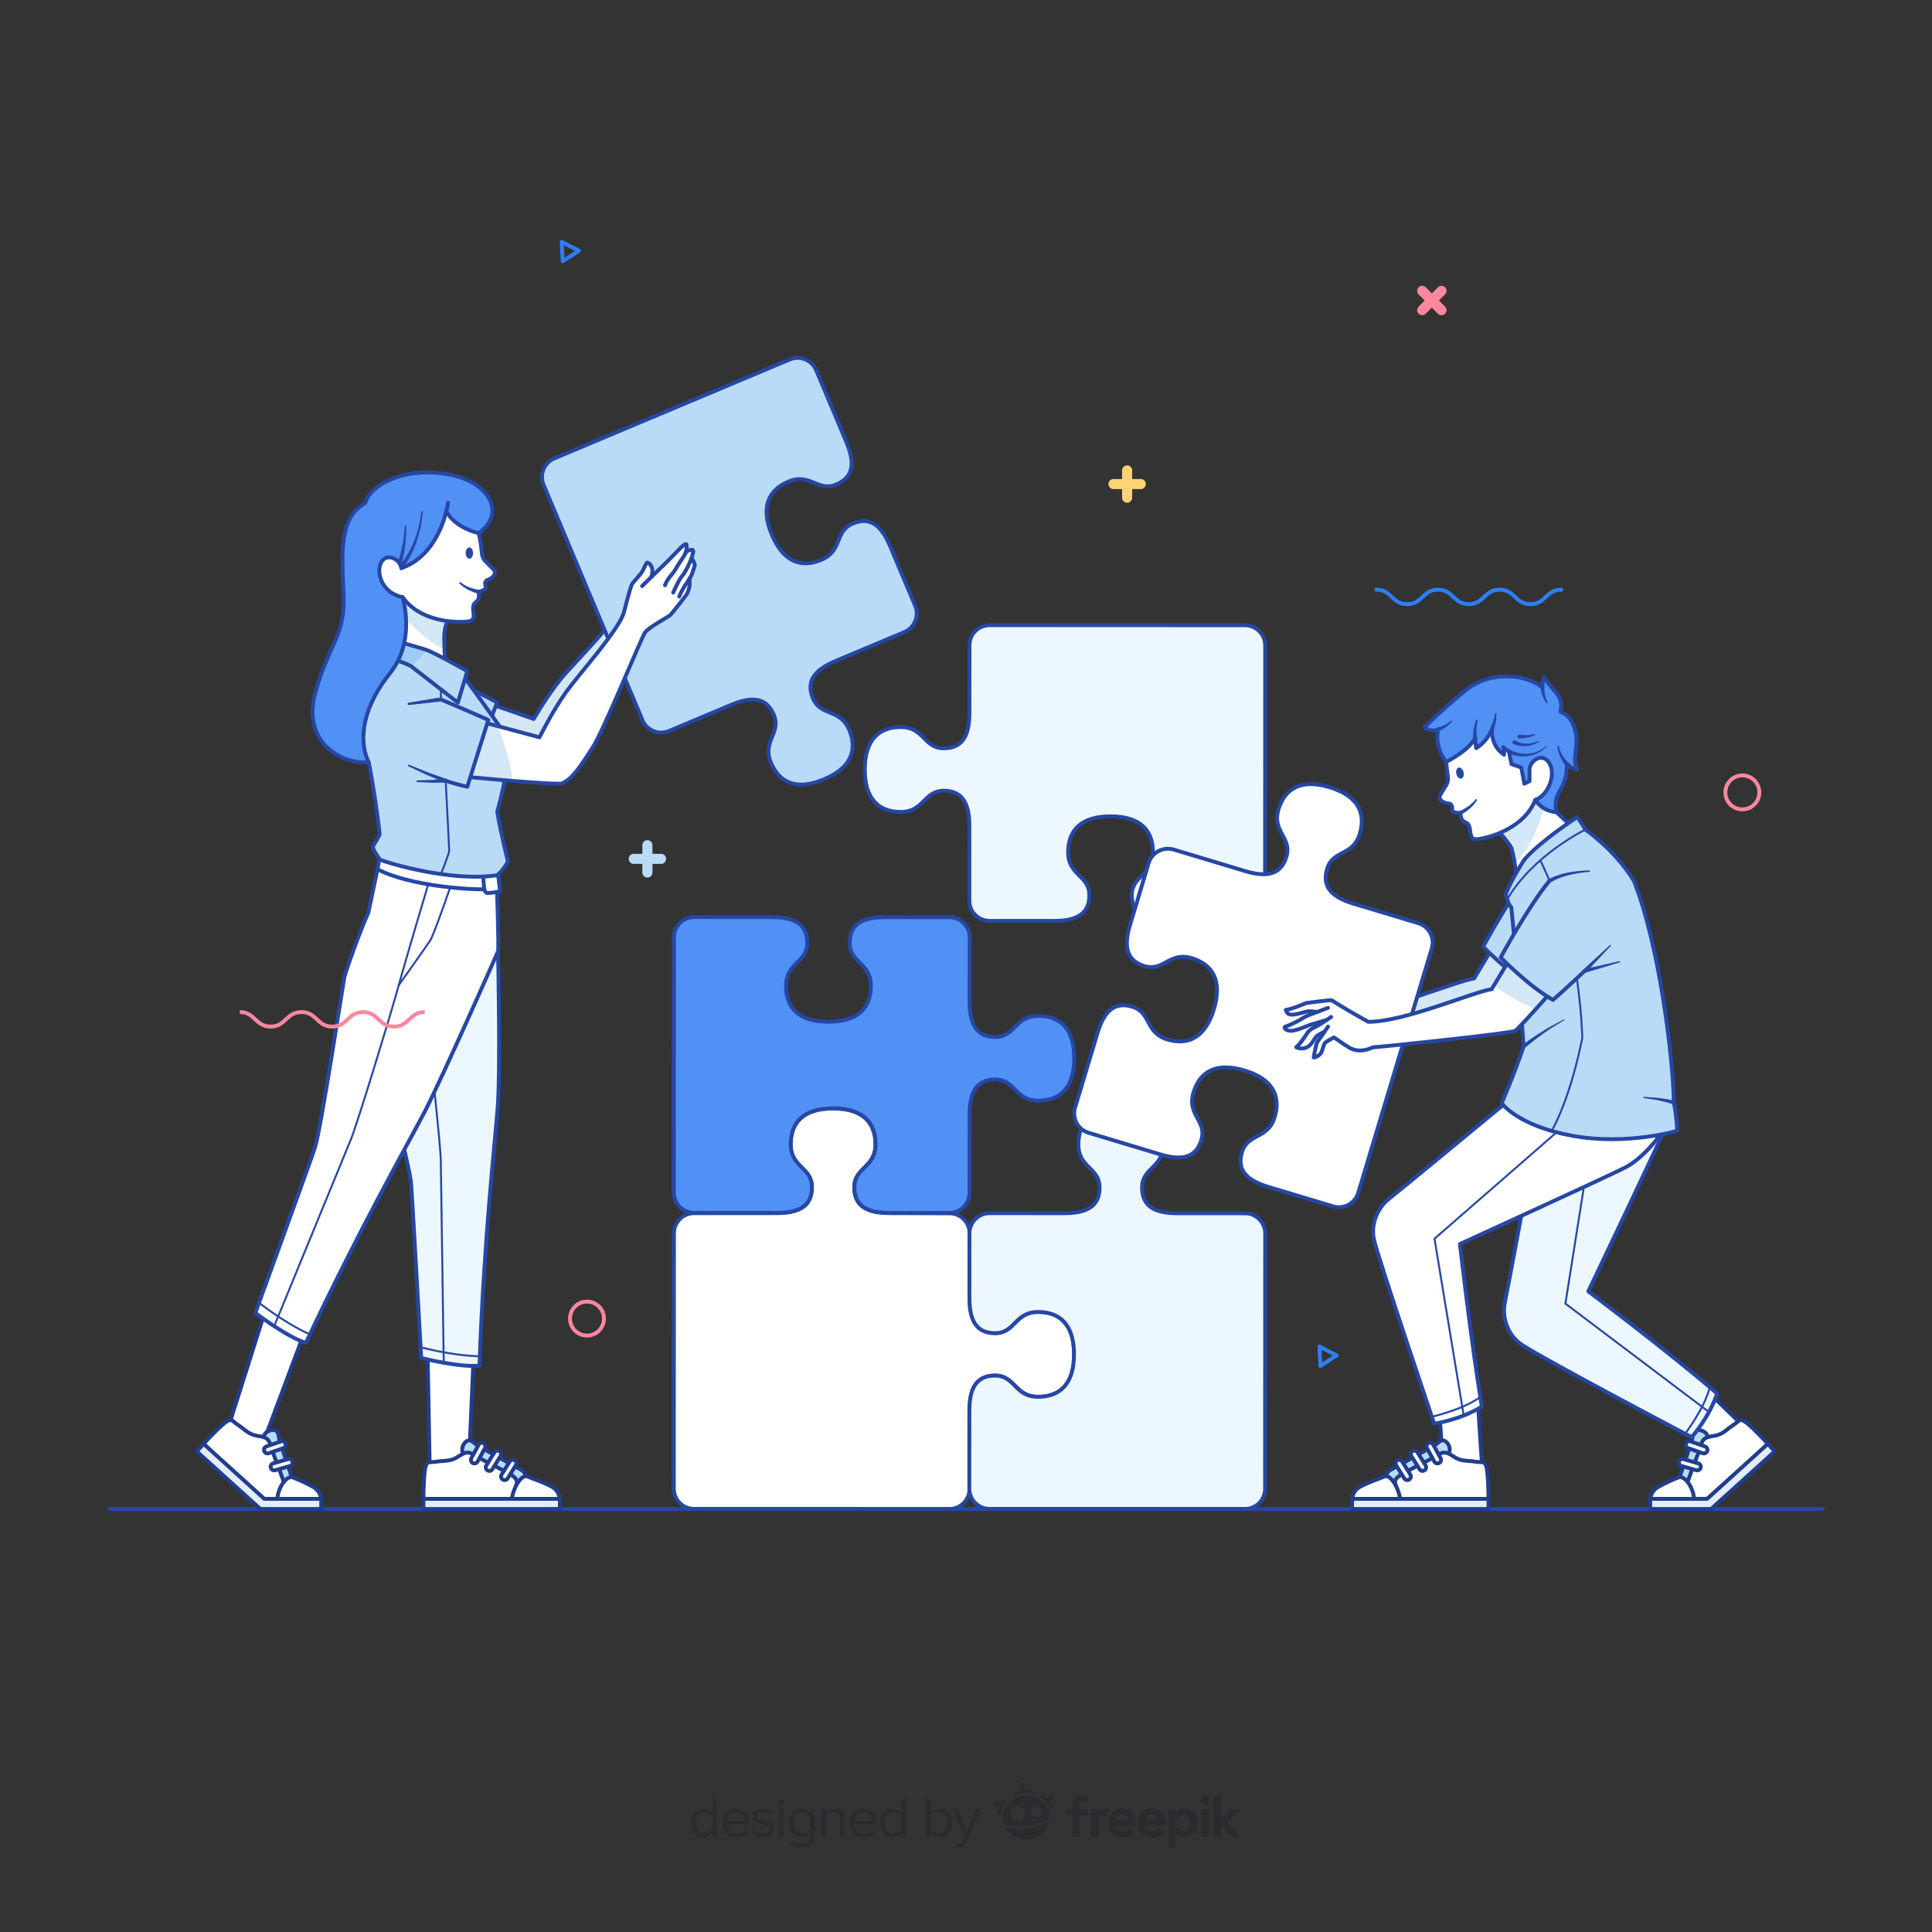 <?xml version="1.0" encoding="utf-8"?>
<!-- Generator: Adobe Illustrator 27.5.0, SVG Export Plug-In . SVG Version: 6.00 Build 0)  -->
<svg version="1.1" xmlns="http://www.w3.org/2000/svg" xmlns:xlink="http://www.w3.org/1999/xlink" x="0px" y="0px"
	 viewBox="0 0 500 500" style="enable-background:new 0 0 500 500;" xml:space="preserve">
<rect x="0" y="0" width="500" height="500" fill="#333333" stroke="none"/>
<g id="BACKGROUND">
	<rect x="0.002" y="0.002" style="fill:transparent;" width="499.998" height="500.002"/>
</g>
<g id="OBJECTS">
	<g>
		<g>
			<path style="fill:#FFFFFF;stroke:#2647A3;stroke-linecap:round;stroke-linejoin:round;" d="M268.712,339.517
				c-6.089-0.002-5.93,5.488-11.147,5.485c-5.22,0-6.632-3.863-6.631-9.192l0.012-16.589c0.003-2.881-2.333-5.22-5.217-5.22
				l-15.459-0.056c-5.327,0.004-9.188-1.409-9.188-6.63c-0.006-5.218,5.486-5.058,5.485-11.147
				c-0.003-5.708-3.377-9.293-10.987-9.289c-7.609,0.002-10.979,3.593-10.976,9.299c0.002,6.09,5.494,5.923,5.494,11.145
				c0.002,5.219-3.856,6.633-9.186,6.636l-21.274,0.01c-2.884,0-5.221,2.335-5.221,5.219l-0.032,66.088
				c0,2.883,2.338,5.222,5.218,5.224l66.091,0.03c2.882,0,5.218-2.335,5.221-5.217l0.009-20.147
				c0.002-5.326,1.416-9.186,6.638-9.183c5.216,0.001,5.055,5.491,11.142,5.495c5.708,0.003,9.296-3.368,9.3-10.977
				C278.005,342.889,274.421,339.52,268.712,339.517z"/>
			<path style="fill:#EDF7FF;stroke:#2647A3;stroke-linecap:round;stroke-linejoin:round;" d="M327.397,385.311l0.03-66.09
				c0-2.883-2.335-5.218-5.216-5.22l-17.47-0.009c-5.326-0.002-9.186-1.419-9.182-6.638c0-5.218,5.491-5.055,5.495-11.143
				c0-5.707-3.37-9.298-10.979-9.3c-7.613-0.004-10.981,3.581-10.985,9.291c-0.001,6.088,5.489,5.927,5.485,11.146
				c0,5.219-3.862,6.631-9.192,6.631l-19.266-0.011c-2.88-0.004-5.22,2.333-5.22,5.217l-0.009,16.647
				c-0.004,5.327,1.41,9.188,6.63,9.189c5.218,0.004,5.058-5.486,11.146-5.484c5.709,0.001,9.295,3.374,9.289,10.984
				c-0.002,7.61-3.592,10.978-9.299,10.978c-6.089-0.001-5.925-5.494-11.143-5.494c-5.219-0.001-6.634,3.855-6.638,9.184
				l-0.009,20.088c0,2.882,2.336,5.221,5.218,5.221l66.09,0.032C325.057,390.53,327.396,388.193,327.397,385.311z"/>
			<path style="fill:#EDF7FF;stroke:#2647A3;stroke-linecap:round;stroke-linejoin:round;" d="M322.209,161.822l-66.09-0.03
				c-2.883,0-5.218,2.335-5.22,5.216l-0.009,17.47c-0.002,5.326-1.419,9.187-6.638,9.182c-5.218,0-5.055-5.491-11.143-5.495
				c-5.707,0-9.298,3.37-9.3,10.979c-0.004,7.613,3.581,10.981,9.291,10.985c6.088,0.001,5.927-5.489,11.146-5.485
				c5.219,0,6.631,3.862,6.631,9.192l-0.011,19.266c-0.004,2.88,2.333,5.22,5.217,5.22l16.646,0.009
				c5.327,0.004,9.188-1.41,9.189-6.63c0.004-5.218-5.486-5.058-5.484-11.146c0.001-5.709,3.374-9.295,10.984-9.289
				c7.61,0.002,10.978,3.592,10.978,9.299c-0.001,6.089-5.494,5.925-5.494,11.144c-0.001,5.219,3.854,6.634,9.184,6.638
				l20.088,0.009c2.882,0,5.221-2.336,5.221-5.218l0.032-66.09C327.428,164.163,325.091,161.823,322.209,161.822z"/>
			<path style="fill:#5190F5;stroke:#2647A3;stroke-linecap:round;stroke-linejoin:round;" d="M200.947,313.892
				c5.326,0.004,9.188-1.409,9.188-6.629c0.005-5.219-5.488-5.06-5.485-11.147c0.001-5.708,3.376-9.293,10.985-9.289
				c7.61,0.003,10.979,3.592,10.978,9.298c-0.002,6.09-5.494,5.924-5.494,11.146c-0.002,5.219,3.857,6.633,9.185,6.637h15.39
				c2.882,0,5.218-2.335,5.221-5.216l0.009-20.147c0.002-5.326,1.416-9.187,6.638-9.183c5.216,0.001,5.055,5.49,11.142,5.495
				c5.708,0.002,9.296-3.368,9.3-10.978c0.003-7.613-3.581-10.983-9.29-10.985c-6.089-0.003-5.93,5.488-11.147,5.485
				c-5.22-0.001-6.632-3.863-6.631-9.192l0.012-16.587c0.003-2.882-2.333-5.221-5.217-5.221l-16.647-0.01
				c-5.326-0.003-9.189,1.41-9.189,6.63c-0.007,5.218,5.487,5.059,5.485,11.146c-0.002,5.708-3.376,9.294-10.986,9.289
				c-7.609-0.002-10.979-3.592-10.977-9.297c0.002-6.091,5.494-5.924,5.494-11.146c0.002-5.219-3.855-6.634-9.186-6.637
				l-20.086-0.01c-2.884,0-5.221,2.336-5.221,5.22l-0.032,66.088c0,2.883,2.338,5.222,5.218,5.224L200.947,313.892z"/>
		</g>
		
			<line style="fill-rule:evenodd;clip-rule:evenodd;fill:none;stroke:#2647A3;stroke-linecap:round;stroke-linejoin:round;" x1="28.333" y1="390.53" x2="471.667" y2="390.53"/>
		<g>
			<g id="XMLID_589_">
				<g>
					<path style="fill:#D4E7F7;" d="M330.935,268.244c1.35-1.22,2.6-3.33,2.9-3.73c0.29-0.39,0.5-0.79,1.95-1.5
						c0.85-0.409,2.12-1.22,3.03-1.84c-0.21,0.061-3.58,1.04-4.4,1.3c-0.86,0.271-2.44,1.131-4.27,1.46
						c-1.83,0.33-2.57-0.819-2.131-0.979c0.71-0.25,2.381-0.94,3.75-1.73c0.921-0.52,1.32-0.89,2.44-1.31
						c0.44-0.16,1.28-0.48,2.14-0.81c0,0-1.439-0.19-2.29-0.171c-0.43,0.011-1.47,0.421-3.14,0.75c-1.67,0.33-2.36,0.061-2.69-1.119
						c1.9-0.23,5.211-1.82,5.58-1.82c0.381,0,2.19-0.29,3.42-0.41c1.23-0.13,2.69-0.36,2.95-0.2c0.19,0.11,3.59,2.34,9.4,5.53
						c9.439,0,26.939-7.69,31.92-8.44l13.21-21.93l12.54,10.45c-6.53,8.05-18.62,21.63-19.66,22.25
						c-1.05,0.62-31.55,3.86-36.78,4.27c-2.75,1.25-4.75,0.92-6.18,0.07c-1.44-0.86-3.92-2.63-3.92-2.63s-2.1,1.04-2.39,1.479
						c-0.301,0.44-0.32,0.94-0.82,2.211c-0.5,1.27-2.05,1.5-2.05,1.5s0.319-1.961,0.43-2.33c0.1-0.37,0.23-1.381,0.75-2.04
						c0.28-0.36,1-1.391,1.59-2.261c-0.1,0.04-0.939,0.351-1.84,0.98c-0.63,0.45-0.71,1.05-1.67,2.21
						C333.745,268.624,332.125,268.834,330.935,268.244z"/>
				</g>
				<g>
					<path style="fill:none;stroke:#2647A3;stroke-linecap:round;stroke-linejoin:round;" d="M339.145,258.044
						c0,0-1.431,0.55-2.801,1.061c-0.859,0.329-1.699,0.649-2.14,0.81c-1.12,0.42-1.52,0.79-2.44,1.31
						c-1.369,0.79-3.04,1.48-3.75,1.73c-0.439,0.16,0.301,1.31,2.131,0.979c1.829-0.329,3.409-1.189,4.27-1.46
						c0.82-0.26,4.19-1.239,4.4-1.3"/>
					<path style="fill:none;stroke:#2647A3;stroke-linecap:round;stroke-linejoin:round;" d="M339.955,260.395
						c0,0-0.47,0.329-1.13,0.779h-0.01c-0.91,0.62-2.181,1.431-3.03,1.84c-1.45,0.71-1.66,1.11-1.95,1.5
						c-0.3,0.4-1.55,2.511-2.9,3.73c1.19,0.59,2.81,0.38,3.77-0.79c0.96-1.16,1.04-1.76,1.67-2.21c0.9-0.63,1.74-0.94,1.84-0.98
						c0.01,0,0.01,0,0.01,0"/>
					<path style="fill:none;stroke:#2647A3;stroke-linecap:round;stroke-linejoin:round;" d="M339.145,262.914
						c0,0-0.421,0.62-0.931,1.35c-0.59,0.87-1.309,1.9-1.59,2.261c-0.52,0.659-0.65,1.67-0.75,2.04c-0.11,0.369-0.43,2.33-0.43,2.33
						s1.55-0.23,2.05-1.5c0.5-1.271,0.52-1.771,0.82-2.211c0.29-0.439,2.39-1.479,2.39-1.479s2.48,1.77,3.92,2.63
						c1.43,0.85,3.43,1.18,6.18-0.07c5.23-0.409,35.73-3.649,36.78-4.27c1.04-0.62,13.13-14.2,19.66-22.25l-12.54-10.45
						l-13.21,21.93c-4.98,0.75-22.48,8.44-31.92,8.44c-5.811-3.19-9.21-5.42-9.4-5.53c-0.26-0.16-1.72,0.07-2.95,0.2
						c-1.229,0.12-3.039,0.41-3.42,0.41c-0.369,0-3.68,1.59-5.58,1.82c0.33,1.18,1.021,1.449,2.69,1.119
						c1.67-0.329,2.71-0.739,3.14-0.75c0.851-0.02,2.29,0.171,2.29,0.171"/>
				</g>
			</g>
			<g>
				<path style="fill:#BADBF7;" d="M406.799,222.664c0,0-6.403,0.157-10.332,2.495c-5.49,6.605-12.632,19.838-12.632,19.838
					s7.287,7.5,13.537,11c0,0,9-7.916,14.833-14.083L406.799,222.664z"/>
				<g>
					<path style="fill:#2647A3;" d="M405.213,248.142l6.88-6.34c0.063-0.06,0.165-0.057,0.225,0.007
						c0.058,0.061,0.056,0.157,0,0.218l-6.397,6.822c-0.188,0.203-0.504,0.216-0.707,0.029s-0.217-0.504-0.029-0.707
						C405.191,248.162,405.204,248.15,405.213,248.142z"/>
				</g>
				<g>
					<path style="fill:#2647A3;" d="M405.438,248.012l9.129-2.048c0.085-0.02,0.171,0.033,0.191,0.119
						c0.019,0.081-0.03,0.164-0.109,0.188l-8.953,2.708c-0.264,0.083-0.544-0.064-0.626-0.329c-0.083-0.264,0.065-0.544,0.328-0.626
						C405.408,248.019,405.426,248.015,405.438,248.012z"/>
				</g>
				<path style="fill:none;stroke:#2647A3;stroke-linecap:round;stroke-linejoin:round;" d="M396.467,225.159
					c-5.49,6.605-12.632,19.838-12.632,19.838s7.287,7.5,13.537,11c0,0,3.88-3.413,8.194-7.502"/>
				<g>
					<path style="fill:#2647A3;" d="M406.806,222.853c0,0-0.665,0.034-1.654,0.167c-0.497,0.052-1.07,0.155-1.685,0.256
						c-0.615,0.101-1.259,0.265-1.907,0.398c-0.317,0.091-0.635,0.182-0.947,0.271c-0.31,0.095-0.624,0.164-0.91,0.276
						c-0.571,0.226-1.111,0.418-1.559,0.61c-0.853,0.455-1.421,0.757-1.421,0.757l-0.067,0.036c-0.243,0.13-0.546,0.038-0.676-0.206
						c-0.13-0.244-0.038-0.546,0.206-0.676c0.008-0.004,0.018-0.009,0.025-0.013c0,0,0.633-0.292,1.582-0.73
						c0.485-0.177,1.063-0.347,1.673-0.546c0.306-0.099,0.632-0.151,0.958-0.231c0.326-0.073,0.658-0.147,0.99-0.221
						c0.672-0.099,1.338-0.227,1.968-0.294c0.631-0.066,1.218-0.137,1.724-0.161c1.01-0.076,1.686-0.072,1.686-0.072h0.006
						c0.104,0.001,0.188,0.086,0.188,0.19C406.984,222.766,406.904,222.848,406.806,222.853z"/>
				</g>
			</g>
			<g>
				<polygon style="fill:#FFFFFF;stroke:#213D8C;stroke-linecap:round;stroke-linejoin:round;" points="372.609,366.711 
					373.427,378.739 383.594,379.873 382.4,361.88 				"/>
				
					<rect x="349.92" y="387.895" style="fill:#E1EDF7;stroke:#213D8C;stroke-linecap:round;stroke-linejoin:round;" width="35.3" height="2.636"/>
				<path style="fill:#BADBF7;stroke:#213D8C;stroke-linecap:round;stroke-linejoin:round;" d="M358.427,382.925
					c0,0,0.14-1.849,1.571-2.589c1.435-0.741,9.987-5.548,11.097-6.195c1.108-0.647,1.618-1.527,2.543-1.342
					c0.925,0.186,2.681,2.498,0.51,4.209c-2.174,1.711-14.472,7.582-14.472,7.582L358.427,382.925z"/>
				<path style="fill:#FFFFFF;stroke:#213D8C;stroke-linecap:round;stroke-linejoin:round;" d="M361.282,384.577
					c-0.325-1.064-0.511-1.536,0.738-2.554c1.248-1.018,8.185-4.252,9.803-5.316c1.616-1.064,2.358-1.109,4.346,0.23
					c1.987,1.341,3.295,0.994,5.515,1.317c2.221,0.325,2.447-0.139,2.912,1.11c0.463,1.247,0.624,5.895,0.624,8.529h-25.222
					L361.282,384.577z"/>
				<path style="fill:#FFFFFF;stroke:#213D8C;stroke-linecap:round;stroke-linejoin:round;" d="M349.92,387.895
					c0,0,0.186-2.011,1.896-3.027c1.712-1.018,5.271-2.268,6.566-2.775c1.294-0.508,3.375,2.266,3.976,5.803H349.92z"/>
				<path style="fill:#FFFFFF;stroke:#213D8C;stroke-linecap:round;stroke-linejoin:round;" d="M364.989,381.63
					c0.271,0.434,0.137,1.003-0.3,1.27l0,0c-0.435,0.271-1.002,0.136-1.271-0.297l-2.105-3.394c-0.27-0.437-0.135-1.004,0.3-1.273
					l0,0c0.435-0.268,1.003-0.135,1.272,0.3L364.989,381.63z"/>
				<path style="fill:#FFFFFF;stroke:#213D8C;stroke-linecap:round;stroke-linejoin:round;" d="M368.942,379.255
					c0.271,0.433,0.137,1.004-0.3,1.27l0,0c-0.434,0.271-1.003,0.137-1.27-0.299l-2.105-3.393c-0.27-0.436-0.136-1.005,0.298-1.274
					l0,0c0.437-0.267,1.004-0.135,1.274,0.3L368.942,379.255z"/>
				<path style="fill:#FFFFFF;stroke:#213D8C;stroke-linecap:round;stroke-linejoin:round;" d="M372.825,377.374
					c0.244,0.448,0.077,1.009-0.373,1.251l0,0c-0.448,0.246-1.009,0.08-1.251-0.369l-1.91-3.507
					c-0.244-0.452-0.076-1.013,0.37-1.253l0,0c0.451-0.245,1.012-0.08,1.256,0.369L372.825,377.374z"/>
			</g>
			<g>
				<polygon style="fill:#FFFFFF;stroke:#213D8C;stroke-linecap:round;stroke-linejoin:round;" points="433.948,366.432 
					442.627,374.799 450.925,368.815 437.963,356.278 				"/>
				<path style="fill:#BADBF7;stroke:#213D8C;stroke-linecap:round;stroke-linejoin:round;" d="M434.317,387.97
					c0,0-1.138-1.464-0.573-2.974c0.566-1.513,3.68-10.816,4.067-12.041c0.387-1.224,0.175-2.218,0.984-2.701
					c0.81-0.483,3.664,0.053,3.203,2.778c-0.463,2.728-5.639,15.333-5.639,15.333L434.317,387.97z"/>
				<path style="fill:#FFFFFF;stroke:#213D8C;stroke-linecap:round;stroke-linejoin:round;" d="M437.543,387.277
					c-0.956-0.57-1.41-0.795-1.167-2.388c0.242-1.593,3.213-8.645,3.698-10.52c0.483-1.874,1.004-2.405,3.376-2.746
					c2.373-0.34,3.109-1.475,4.973-2.725c1.864-1.25,1.721-1.746,2.904-1.132c1.18,0.614,4.418,3.95,6.187,5.903l-16.264,15.777
					L437.543,387.277z"/>
				<path style="fill:#FFFFFF;stroke:#213D8C;stroke-linecap:round;stroke-linejoin:round;" d="M427.075,387.963
					c0,0,0.186-2.011,1.896-3.028c1.712-1.017,4.202-2.104,5.497-2.612c1.295-0.508,3.688,2.125,3.969,5.642L427.075,387.963z"/>
				<path style="fill:#FFFFFF;stroke:#213D8C;stroke-linecap:round;stroke-linejoin:round;" d="M439.493,378.717
					c0.49,0.139,0.774,0.652,0.63,1.143l0,0c-0.14,0.492-0.651,0.774-1.142,0.631l-3.838-1.102
					c-0.493-0.142-0.775-0.654-0.634-1.145l0,0c0.143-0.491,0.653-0.773,1.146-0.633L439.493,378.717z"/>
				<path style="fill:#FFFFFF;stroke:#213D8C;stroke-linecap:round;stroke-linejoin:round;" d="M441.265,374.348
					c0.483,0.168,0.734,0.695,0.564,1.177l0,0c-0.167,0.483-0.694,0.737-1.176,0.566l-3.77-1.317
					c-0.484-0.172-0.736-0.699-0.566-1.178l0,0c0.17-0.484,0.696-0.738,1.179-0.568L441.265,374.348z"/>
				<polygon style="fill:#E1EDF7;stroke:#213D8C;stroke-linecap:round;stroke-linejoin:round;" points="441.806,387.894 
					457.514,373.67 459.283,375.624 442.82,390.53 427.074,390.53 427.075,387.894 				"/>
			</g>
			<g>
				<path style="fill:#EDF7FF;stroke:#2647A3;stroke-linecap:round;stroke-linejoin:round;" d="M396.906,297.431
					c0,0-6.882,37.095-7.473,39.763c-0.592,2.669,0.047,7.458,3.81,10.396c3.762,2.938,44.537,24.358,44.537,24.358
					s4.46-4.929,6.623-11.303c-13.19-11.347-33.349-26.44-33.349-26.44s18.677-39.102,20.194-42.871
					c1.517-3.77,2.206-11.355,0.478-16.048L396.906,297.431z"/>
				<polyline style="fill:none;stroke:#2647A3;stroke-width:0.5;stroke-linecap:round;stroke-linejoin:round;" points="
					412.091,293.403 405.124,337.374 442.278,365.424 				"/>
				<path style="fill:none;stroke:#2647A3;stroke-width:0.5;stroke-linecap:round;stroke-linejoin:round;" d="M436.165,370.963
					c0,0,5.052-6.637,6.327-11.974"/>
			</g>
			<g>
				<path style="fill:#FFFFFF;stroke:#2647A3;stroke-linecap:round;stroke-linejoin:round;" d="M390.583,284.666
					c0,0-29.084,24.03-31.25,25.697c-2.166,1.667-4.75,5.75-3.75,10.417s15.584,47.667,15.584,47.667s6.583-0.917,12.333-4.417
					c-2.833-17.167-5.667-42.083-5.667-42.083s39.417-18,43-19.917c3.583-1.917,8.979-7.292,10.667-12L390.583,284.666z"/>
				<polyline style="fill:none;stroke:#2647A3;stroke-width:0.5;stroke-linecap:round;stroke-linejoin:round;" points="
					404.813,291.322 371.25,320.572 378.803,366.332 				"/>
				<path style="fill:none;stroke:#2647A3;stroke-width:0.5;stroke-linecap:round;stroke-linejoin:round;" d="M370.56,366.656
					c0,0,8.133-1.848,12.536-5.122"/>
			</g>
			<g>
				<path style="fill:#FFFFFF;" d="M386.042,213.364c0,0,3.917,3.75,5.167,6.208c1.042,4.167,1.25,7.625,1.25,7.625l16.292-11.459
					l-5.961-5.561l-7.289-5.105L386.042,213.364z"/>
				<path style="fill:#D4E7F7;" d="M395.501,205.072l-9.459,8.292c0,0,3.917,3.75,5.167,6.208c0.375,1.501,0.642,2.907,0.829,4.096
					c4.91-5.307,7.057-12.368,7.818-15.545L395.501,205.072z"/>
				<path style="fill:none;stroke:#2647A3;stroke-linecap:round;stroke-linejoin:round;" d="M386.042,213.364
					c0,0,3.917,3.75,5.167,6.208c1.042,4.167,1.25,7.625,1.25,7.625l16.292-11.459l-5.961-5.561l-7.289-5.105L386.042,213.364z"/>
			</g>
			<g>
				<g id="XMLID_582_">
					<g>
						<path style="fill:#FFFFFF;" d="M398.67,206.287c-0.02,0.021-0.03,0.03-0.05,0.04c-0.4,0.29-0.83,0.53-1.29,0.7
							c-3.21,8.13-13.75,10.17-15.27,10.17c-1.52,0-1.44-1.25-1.68-2.83c-0.26-1.59-1.34-1.46-1.84-2c-0.5-0.55-0.64-2-0.64-2
							c-1.36,0.14-2.091-0.5-2.091-0.5s0-0.32,0-0.92c0-0.6-0.52-1.04-1.02-1.02c-0.5,0.02-1.73-0.421-2.1-1.141
							c-0.381-0.71,0.09-1.06,1.5-3.43c1.399-2.38-0.311-2.47,0.149-10.44c0.47-7.97,6.57-12.88,12.97-13.72
							c7.65-1,13.681,1.67,16.5,10.22C406.49,197.537,402.29,204.018,398.67,206.287z"/>
					</g>
					<path style="fill:#2647A3;" d="M378.769,199.855c0.181,0.785-0.089,1.518-0.605,1.638c-0.517,0.119-1.081-0.421-1.263-1.206
						c-0.182-0.784,0.089-1.517,0.604-1.636C378.021,198.531,378.587,199.071,378.769,199.855z"/>
					<g>
						<path style="fill:none;stroke:#2647A3;stroke-linecap:round;stroke-linejoin:round;" d="M397.33,207.027
							c-3.21,8.13-13.75,10.17-15.27,10.17c-1.52,0-1.44-1.25-1.68-2.83c-0.26-1.59-1.34-1.46-1.84-2c-0.5-0.55-0.64-2-0.64-2
							c-1.36,0.14-2.091-0.5-2.091-0.5s0-0.32,0-0.92c0-0.6-0.52-1.04-1.02-1.02c-0.5,0.02-1.73-0.421-2.1-1.141
							c-0.381-0.71,0.09-1.06,1.5-3.43c1.399-2.38-0.311-2.47,0.149-10.44c0.47-7.97,6.57-12.88,12.97-13.72
							c7.65-1,13.681,1.67,16.5,10.22c2.681,8.12-1.52,14.601-5.14,16.87"/>
						<g>
							<path style="fill:#2647A3;" d="M377.705,209.907c0,0,0.074-0.029,0.205-0.08c0.122-0.046,0.303-0.127,0.521-0.232
								c0.434-0.208,1.001-0.526,1.526-0.906c0.257-0.197,0.532-0.378,0.748-0.591c0.219-0.21,0.455-0.381,0.605-0.574
								c0.325-0.366,0.542-0.611,0.542-0.611l0.018-0.021c0.079-0.088,0.215-0.097,0.304-0.018c0.083,0.074,0.095,0.197,0.032,0.286
								c0,0-0.2,0.281-0.5,0.702c-0.141,0.222-0.365,0.426-0.575,0.674c-0.208,0.253-0.475,0.473-0.728,0.712
								c-0.518,0.464-1.086,0.868-1.533,1.145c-0.224,0.137-0.415,0.249-0.561,0.323c-0.137,0.07-0.215,0.11-0.215,0.11
								c-0.246,0.127-0.548,0.03-0.675-0.216c-0.127-0.246-0.03-0.548,0.216-0.675c0.016-0.008,0.032-0.015,0.048-0.021
								L377.705,209.907z"/>
						</g>
					</g>
				</g>
				<g id="XMLID_583_">
					<g>
						<path style="fill:#5190F5;" d="M394.5,202.827l-0.79-4.189l-2.54-0.9l-0.68-3.3v-0.01c-0.62-0.32-1.11-0.69-1.45-1.061
							c0,0,0.29,1.62,0.21,1.96c-3.39-2.24-3.18-6.189-3.15-6.51c-0.72,1.66-1.96,3.49-4.069,4.8c-0.11-0.75-0.2-1.75-0.261-2.63
							c-1.56,3.25-7.47,6.17-7.47,6.17s-3.09-3.34-2.14-8.36c-2.141,0.811-3.45-0.6-3.45-0.6s3.85-4,10.58-9.54
							c5.97-4.92,15.09-4.46,19.79-0.84l0.11-0.01c-0.051-0.721,0.06-1.601,0.52-2.61c1.21,3.04,5.33,4.58,4.12,9
							c3.34,1.21,4.21,5.33,4.17,7.83c-0.04,2.38-0.91,4.99,0.05,6.67l-0.09,0.37c-0.479-0.11-1.56-0.46-2.49-1.38
							c0.261,6.83-3.8,6.93-2.68,12.49c-3.771-0.23-5.46-3.15-5.46-3.15c0.46-0.17,0.89-0.41,1.29-0.7
							c0.02-0.01,0.03-0.02,0.05-0.04c2.78-2.109,4.03-7,1.86-9.37c-1.91-2.1-4.941,0.31-4.691,2.721v2.52L394.5,202.827z"/>
					</g>
					<g>
						<g>
							<path style="fill:#2647A3;" d="M381.273,191.046c0,0-0.015-0.288-0.037-0.719c0.003-0.23,0.023-0.512,0.04-0.803
								c0.027-0.286,0.08-0.576,0.121-0.871c0.213-1.168,0.615-2.27,0.615-2.27c0.041-0.112,0.165-0.169,0.277-0.128
								c0.104,0.038,0.16,0.146,0.136,0.251l-0.001,0.006c0,0-0.254,1.109-0.317,2.227c-0.027,0.569-0.004,1.095,0.034,1.481
								c0.074,0.425,0.124,0.708,0.124,0.708c0.051,0.273-0.129,0.534-0.401,0.584c-0.271,0.051-0.533-0.129-0.584-0.401
								C381.277,191.092,381.274,191.065,381.273,191.046z"/>
						</g>
						<path style="fill:none;stroke:#2647A3;stroke-linecap:round;stroke-linejoin:round;" d="M386.1,188.817
							c-0.72,1.66-1.96,3.49-4.069,4.8c-0.11-0.75-0.2-1.75-0.261-2.63"/>
						<g>
							<path style="fill:#2647A3;" d="M387.274,184.749c0.001,0,0.015,0.259-0.018,0.668c-0.018,0.202-0.019,0.444-0.055,0.695
								c-0.038,0.251-0.078,0.518-0.119,0.785c-0.056,0.544-0.246,1.055-0.341,1.455c-0.108,0.397-0.181,0.662-0.181,0.662
								c-0.074,0.268-0.35,0.425-0.618,0.352c-0.268-0.074-0.425-0.35-0.352-0.618c0.006-0.022,0.014-0.044,0.022-0.064l0.025-0.059
								c0,0,0.102-0.233,0.253-0.582c0.138-0.355,0.392-0.81,0.515-1.309c0.075-0.247,0.151-0.494,0.222-0.725
								c0.068-0.232,0.101-0.451,0.145-0.64c0.088-0.373,0.113-0.642,0.113-0.642c0.01-0.107,0.105-0.186,0.212-0.176
								c0.097,0.009,0.171,0.088,0.177,0.183V184.749z"/>
						</g>
						<path style="fill:none;stroke:#2647A3;stroke-linecap:round;stroke-linejoin:round;" d="M372.16,188.797
							c-2.141,0.811-3.45-0.6-3.45-0.6s3.85-4,10.58-9.54c5.97-4.92,15.09-4.46,19.79-0.84"/>
						<g>
							<path style="fill:#2647A3;" d="M375.845,186.719c0,0-0.191,0.185-0.479,0.461c-0.143,0.138-0.31,0.3-0.49,0.473
								c-0.177,0.174-0.419,0.323-0.637,0.493c-0.226,0.159-0.445,0.348-0.674,0.465c-0.225,0.13-0.436,0.252-0.615,0.356
								c-0.372,0.18-0.62,0.3-0.62,0.3c-0.249,0.121-0.55,0.017-0.671-0.233c-0.121-0.25-0.017-0.55,0.232-0.671
								c0.024-0.012,0.05-0.021,0.075-0.029l0.023-0.007c0,0,0.245-0.072,0.613-0.18c0.178-0.067,0.386-0.145,0.608-0.229
								c0.233-0.073,0.44-0.205,0.671-0.313c0.223-0.122,0.46-0.211,0.664-0.355c0.206-0.141,0.397-0.272,0.561-0.385
								c0.328-0.226,0.547-0.376,0.547-0.376c0.068-0.047,0.162-0.03,0.209,0.039C375.906,186.588,375.896,186.669,375.845,186.719z
								"/>
						</g>
						<path style="fill:none;stroke:#2647A3;stroke-linecap:round;stroke-linejoin:round;" d="M381.77,190.987
							c-1.56,3.25-7.47,6.17-7.47,6.17s-3.09-3.34-2.14-8.36"/>
						<path style="fill:none;stroke:#2647A3;stroke-linecap:round;stroke-linejoin:round;" d="M399.19,177.808
							c-0.051-0.721,0.06-1.601,0.52-2.61c1.21,3.04,5.33,4.58,4.12,9c3.34,1.21,4.21,5.33,4.17,7.83
							c-0.04,2.38-0.91,4.99,0.05,6.67c0.05,0.09,0.101,0.17,0.16,0.25"/>
						<g>
							<path style="fill:#2647A3;" d="M400.173,181.959c0,0-0.166-0.225-0.367-0.583c-0.205-0.356-0.448-0.851-0.636-1.374
								c-0.087-0.264-0.192-0.524-0.243-0.782c-0.054-0.257-0.135-0.494-0.15-0.707c-0.052-0.425-0.086-0.708-0.086-0.708
								c-0.033-0.275,0.162-0.526,0.438-0.56c0.276-0.034,0.526,0.163,0.56,0.438c0.003,0.023,0.004,0.045,0.004,0.067l-0.001,0.06
								c0,0-0.005,0.247-0.011,0.619c-0.016,0.188,0.029,0.404,0.044,0.641c0.011,0.238,0.074,0.484,0.119,0.736
								c0.102,0.501,0.265,0.994,0.408,1.354c0.143,0.363,0.264,0.588,0.264,0.588c0.053,0.098,0.017,0.22-0.081,0.273
								c-0.09,0.048-0.199,0.022-0.258-0.058L400.173,181.959z"/>
						</g>
						<g>
							<path style="fill:#2647A3;" d="M405.103,198.027c0,0-0.051-0.061-0.138-0.169c-0.086-0.097-0.216-0.284-0.365-0.502
								c-0.146-0.218-0.286-0.462-0.439-0.733c-0.142-0.275-0.297-0.564-0.42-0.869c-0.139-0.296-0.242-0.611-0.341-0.901
								c-0.104-0.289-0.15-0.579-0.215-0.815c-0.049-0.242-0.059-0.452-0.081-0.594c-0.016-0.143-0.025-0.225-0.025-0.225
								c-0.013-0.11,0.066-0.211,0.177-0.223c0.103-0.012,0.195,0.055,0.219,0.153l0.007,0.029c0,0,0.018,0.074,0.05,0.204
								c0.035,0.129,0.065,0.315,0.137,0.532c0.087,0.214,0.158,0.469,0.286,0.727c0.125,0.259,0.252,0.536,0.415,0.797
								c0.146,0.269,0.323,0.52,0.482,0.758c0.165,0.229,0.331,0.449,0.47,0.61c0.14,0.159,0.247,0.29,0.357,0.389
								c0.1,0.097,0.156,0.152,0.156,0.152l0.006,0.005c0.198,0.193,0.203,0.511,0.01,0.709c-0.193,0.198-0.511,0.202-0.709,0.009
								C405.129,198.058,405.115,198.042,405.103,198.027z"/>
						</g>
						<path style="fill:none;stroke:#2647A3;stroke-linecap:round;stroke-linejoin:round;" d="M408.21,199.117
							c0,0-0.09-0.01-0.25-0.05c-0.479-0.11-1.56-0.46-2.49-1.38"/>
						<path style="fill:none;stroke:#2647A3;stroke-linecap:round;stroke-linejoin:round;" d="M405.47,197.688
							c0.261,6.83-3.8,6.93-2.68,12.49c-3.771-0.23-5.46-3.15-5.46-3.15c0.46-0.17,0.89-0.41,1.29-0.7
							c0.02-0.01,0.03-0.02,0.05-0.04c2.78-2.109,4.03-7,1.86-9.37c-1.91-2.1-4.941,0.31-4.691,2.721v2.52l-1.34,0.67l-0.79-4.189
							l-2.54-0.9l-0.68-3.3"/>
						<g>
							<path style="fill:#2647A3;" d="M390.694,193.981c0,0,0.147,0.072,0.402,0.198c0.129,0.063,0.284,0.139,0.463,0.227
								c0.177,0.083,0.369,0.13,0.584,0.209c0.218,0.065,0.438,0.175,0.707,0.212c0.263,0.054,0.54,0.11,0.826,0.168
								c0.29,0.041,0.594,0.042,0.901,0.066c0.31,0.038,0.621,0.01,0.934-0.025c0.31-0.044,0.635-0.022,0.931-0.119
								c0.301-0.079,0.598-0.157,0.884-0.232c0.298-0.051,0.537-0.225,0.792-0.324c0.25-0.115,0.485-0.224,0.703-0.324
								c0.788-0.541,1.316-0.919,1.316-0.919l0.014-0.01c0.048-0.034,0.114-0.023,0.148,0.025c0.032,0.045,0.023,0.108-0.018,0.143
								c0,0-0.503,0.422-1.283,1.047c-0.219,0.122-0.454,0.254-0.704,0.393c-0.258,0.124-0.502,0.324-0.809,0.403
								c-0.298,0.103-0.605,0.209-0.919,0.317c-0.311,0.125-0.653,0.132-0.983,0.203c-0.334,0.063-0.669,0.117-1.003,0.103
								c-0.333,0-0.664,0.022-0.982,0.001c-0.316-0.04-0.623-0.078-0.913-0.114c-0.292-0.021-0.565-0.123-0.82-0.182
								c-0.25-0.07-0.498-0.123-0.685-0.195c-0.185-0.074-0.346-0.138-0.479-0.191c-0.265-0.106-0.416-0.167-0.416-0.167
								c-0.257-0.103-0.381-0.395-0.278-0.651c0.103-0.256,0.395-0.381,0.65-0.278C390.67,193.97,390.684,193.976,390.694,193.981z"
								/>
						</g>
						<path style="fill:none;stroke:#2647A3;stroke-linecap:round;stroke-linejoin:round;" d="M386.1,188.797c0,0,0,0.011,0,0.02
							c-0.029,0.32-0.239,4.27,3.15,6.51c0.08-0.34-0.21-1.96-0.21-1.96c0.34,0.37,0.83,0.74,1.45,1.061v0.01"/>
						<g>
							<path style="fill:#2647A3;" d="M392.216,191.678c-0.004-0.004,0.095,0.069,0.217,0.131c0.117,0.077,0.331,0.167,0.588,0.276
								c0.127,0.058,0.278,0.087,0.432,0.137c0.155,0.044,0.317,0.105,0.495,0.121c0.176,0.027,0.358,0.055,0.544,0.082
								c0.186,0.038,0.378,0.008,0.57,0.017c0.193-0.001,0.387-0.003,0.577-0.004c0.188-0.032,0.374-0.064,0.554-0.095
								c0.363-0.053,0.702-0.115,0.976-0.234c0.561-0.197,0.936-0.329,0.936-0.329l0.023-0.008c0.073-0.026,0.154,0.013,0.181,0.087
								c0.024,0.069-0.008,0.144-0.072,0.175c0,0-0.372,0.179-0.929,0.447c-0.273,0.155-0.621,0.261-1.001,0.361
								c-0.19,0.054-0.386,0.11-0.585,0.167c-0.206,0.024-0.416,0.05-0.626,0.075c-0.211,0.015-0.423,0.067-0.633,0.05
								c-0.211-0.008-0.418-0.017-0.619-0.024c-0.203,0.002-0.394-0.044-0.577-0.075c-0.183-0.037-0.359-0.055-0.516-0.104
								c-0.315-0.094-0.577-0.172-0.772-0.266c-0.2-0.083-0.274-0.128-0.274-0.128l-0.042-0.026
								c-0.237-0.143-0.313-0.451-0.169-0.688c0.142-0.236,0.451-0.312,0.688-0.169C392.192,191.662,392.205,191.67,392.216,191.678
								z"/>
						</g>
						<g>
							<path style="fill:#2647A3;" d="M393.376,190.119c0.001,0.001,0.255,0.06,0.585,0.082c0.169,0.015,0.368,0.04,0.584,0.055
								c0.221-0.004,0.455-0.008,0.689-0.013c0.236-0.009,0.48,0.009,0.692-0.048c0.218-0.04,0.422-0.077,0.597-0.109
								c0.355-0.064,0.592-0.108,0.592-0.108l0.03-0.005c0.08-0.015,0.157,0.038,0.172,0.119c0.013,0.071-0.027,0.14-0.093,0.165
								c0,0-0.233,0.088-0.583,0.221c-0.178,0.066-0.385,0.144-0.606,0.228c-0.221,0.1-0.471,0.128-0.719,0.183
								c-0.25,0.049-0.5,0.099-0.734,0.146c-0.24,0.028-0.469,0.04-0.665,0.057c-0.403,0.039-0.634,0.025-0.633,0.025l-0.054-0.003
								c-0.277-0.017-0.488-0.256-0.471-0.533c0.017-0.277,0.255-0.489,0.533-0.472C393.32,190.109,393.35,190.113,393.376,190.119z
								"/>
						</g>
					</g>
				</g>
			</g>
			<g>
				<path style="fill:#BADBF7;stroke:#2647A3;stroke-linecap:round;stroke-linejoin:round;" d="M408.21,211.447
					c0,0-9.21,5.938-13.647,10.938c0,0-3.25,4.813-4.875,9.063c0.688,2.938,1.438,3.313,1.438,3.313s2.25,22.5,3.188,36.063
					c-2.438,7.25-5.688,14.688-5.688,14.688s4.188,5.875,18.375,8.438s27.063-1.313,27.063-1.313s-0.125-3.688-0.875-7.313
					c-0.188-11.688-3.772-40.875-10.354-57.375c-4.833-8-12.541-13.249-12.541-13.249C409.492,213.33,408.21,211.447,408.21,211.447
					z"/>
				<path style="fill:none;stroke:#2647A3;stroke-width:0.5;stroke-linecap:round;stroke-linejoin:round;" d="M410.292,214.698
					c0,0-13.524,6.551-20.241,18.066"/>
				<path style="fill:none;stroke:#2647A3;stroke-width:0.5;stroke-linecap:round;stroke-linejoin:round;" d="M398.622,222.664
					c0,0,4.713,9.201,7.629,21.034c2.916,11.833,3.25,24.833,3.25,24.833s-2.58,14.322-7.915,24.161"/>
				<g>
					<path style="fill:#2647A3;" d="M393.998,270.434c0,0,0.612-0.487,1.603-1.163c0.491-0.339,1.055-0.749,1.674-1.159
						c0.629-0.396,1.3-0.817,1.97-1.238c0.335-0.211,0.67-0.421,0.999-0.628c0.323-0.218,0.673-0.382,0.996-0.563
						c0.652-0.352,1.261-0.681,1.783-0.963c1.042-0.561,1.736-0.936,1.736-0.936c0.056-0.03,0.126-0.01,0.155,0.047
						c0.029,0.053,0.011,0.119-0.04,0.151l-0.008,0.005c0,0-0.669,0.415-1.671,1.038c-0.5,0.311-1.084,0.673-1.709,1.061
						c-0.31,0.199-0.643,0.381-0.951,0.616c-0.314,0.226-0.633,0.454-0.951,0.684c-0.638,0.457-1.274,0.914-1.871,1.342
						c-0.586,0.442-1.113,0.877-1.574,1.238c-0.921,0.714-1.512,1.245-1.512,1.245c-0.206,0.186-0.523,0.169-0.707-0.037
						c-0.185-0.205-0.168-0.521,0.037-0.706c0.007-0.007,0.015-0.013,0.021-0.02L393.998,270.434z"/>
				</g>
				<g>
					<path style="fill:#BADBF7;" d="M433.188,285.322c0,0-2.875-0.938-7.813-1.313"/>
					<path style="fill:#2647A3;" d="M433.045,285.802c0,0-0.473-0.174-1.169-0.361c-0.352-0.093-0.751-0.231-1.205-0.32
						c-0.45-0.101-0.931-0.208-1.41-0.314c-0.959-0.233-1.944-0.325-2.674-0.457c-0.734-0.114-1.224-0.19-1.224-0.19l-0.01-0.001
						c-0.081-0.013-0.137-0.089-0.124-0.17c0.012-0.077,0.081-0.131,0.157-0.126c0,0,0.496,0.032,1.241,0.081
						c0.743,0.067,1.747,0.072,2.736,0.223c0.497,0.065,0.993,0.131,1.459,0.192c0.467,0.049,0.902,0.155,1.276,0.222
						c0.758,0.136,1.23,0.264,1.23,0.264l0.019,0.005c0.267,0.073,0.425,0.348,0.352,0.615c-0.072,0.267-0.348,0.424-0.614,0.352
						C433.072,285.81,433.058,285.807,433.045,285.802z"/>
				</g>
			</g>
			<path style="fill:#FFFFFF;stroke:#2647A3;stroke-linecap:round;stroke-linejoin:round;" d="M300.197,298.728
				c5.104,1.534,9.21,1.294,10.711-3.704c1.505-4.999-3.8-6.422-2.047-12.253c1.646-5.467,5.904-7.932,13.192-5.738
				c7.287,2.19,9.483,6.599,7.839,12.065c-1.754,5.83-6.966,4.096-8.467,9.091c-1.507,4.996,1.784,7.463,6.885,8.999l16.695,5.014
				c2.76,0.83,5.672-0.736,6.504-3.496l19.039-63.286c0.831-2.763-0.735-5.67-3.493-6.501l-16.729-5.033
				c-5.101-1.535-8.388-4.002-6.884-8.999c1.501-4.996,6.713-3.261,8.468-9.092c1.643-5.465-0.552-9.873-7.84-12.063
				c-7.288-2.192-11.547,0.27-13.192,5.738c-1.753,5.83,3.553,7.256,2.049,12.252c-1.503,4.998-5.608,5.239-10.713,3.707
				l-18.447-5.553c-2.758-0.832-5.671,0.732-6.5,3.494l-4.797,15.94c-1.537,5.101-1.294,9.206,3.706,10.71
				c4.994,1.504,6.422-3.801,12.253-2.048c5.466,1.645,7.931,5.905,5.736,13.193c-2.192,7.288-6.6,9.48-12.063,7.838
				c-5.832-1.753-4.093-6.966-9.093-8.467c-4.997-1.503-7.464,1.782-8.999,6.885l-5.786,19.236
				c-0.831,2.762,0.734,5.673,3.493,6.501L300.197,298.728z"/>
			<g id="XMLID_584_">
				<g>
					<path style="fill:#FFFFFF;" d="M335.48,271.027c1.35-1.22,2.6-3.33,2.899-3.73c0.29-0.39,0.5-0.79,1.95-1.5
						c0.85-0.409,2.12-1.22,3.03-1.84c-0.21,0.061-3.58,1.04-4.4,1.3c-0.86,0.271-2.44,1.131-4.27,1.46
						c-1.83,0.33-2.57-0.819-2.131-0.979c0.71-0.25,2.381-0.94,3.75-1.73c0.921-0.52,1.32-0.89,2.44-1.31
						c0.44-0.16,1.28-0.48,2.14-0.81c0,0-1.439-0.19-2.29-0.171c-0.43,0.011-1.47,0.421-3.14,0.75c-1.67,0.33-2.36,0.061-2.69-1.119
						c1.9-0.23,5.211-1.82,5.58-1.82c0.381,0,2.19-0.29,3.42-0.41c1.23-0.13,2.69-0.36,2.95-0.2c0.19,0.11,3.59,2.34,9.4,5.53
						c9.44,0,26.94-7.69,31.92-8.44l13.21-21.93l12.54,10.45c-6.53,8.05-18.62,21.63-19.66,22.25c-1.05,0.62-31.55,3.86-36.78,4.27
						c-2.75,1.25-4.75,0.92-6.18,0.07c-1.439-0.86-3.92-2.63-3.92-2.63s-2.1,1.04-2.39,1.479c-0.301,0.44-0.32,0.94-0.82,2.211
						c-0.5,1.27-2.05,1.5-2.05,1.5s0.319-1.961,0.43-2.33c0.1-0.37,0.23-1.381,0.75-2.04c0.28-0.36,1-1.391,1.59-2.261
						c-0.1,0.04-0.94,0.351-1.84,0.98c-0.63,0.45-0.71,1.05-1.67,2.21C338.29,271.407,336.67,271.617,335.48,271.027z"/>
				</g>
				<path style="fill:#D4E7F7;" d="M397.435,261.199c4.349-4.828,10.38-11.772,14.355-16.672l-12.54-10.45l-12.669,21.031
					C389.309,257.015,393.136,259.395,397.435,261.199z"/>
				<g>
					<path style="fill:none;stroke:#2647A3;stroke-linecap:round;stroke-linejoin:round;" d="M343.69,260.827
						c0,0-1.431,0.55-2.801,1.061c-0.859,0.329-1.699,0.649-2.14,0.81c-1.12,0.42-1.52,0.79-2.44,1.31
						c-1.369,0.79-3.04,1.48-3.75,1.73c-0.44,0.16,0.301,1.31,2.131,0.979c1.829-0.329,3.409-1.189,4.27-1.46
						c0.82-0.26,4.19-1.239,4.4-1.3"/>
					<path style="fill:none;stroke:#2647A3;stroke-linecap:round;stroke-linejoin:round;" d="M344.5,263.178
						c0,0-0.47,0.329-1.13,0.779h-0.01c-0.91,0.62-2.181,1.431-3.03,1.84c-1.45,0.71-1.66,1.11-1.95,1.5
						c-0.3,0.4-1.55,2.511-2.899,3.73c1.189,0.59,2.81,0.38,3.77-0.79c0.96-1.16,1.04-1.76,1.67-2.21c0.9-0.63,1.74-0.94,1.84-0.98
						c0.01,0,0.01,0,0.01,0"/>
					<path style="fill:none;stroke:#2647A3;stroke-linecap:round;stroke-linejoin:round;" d="M343.69,265.697
						c0,0-0.421,0.62-0.931,1.35c-0.59,0.87-1.31,1.9-1.59,2.261c-0.52,0.659-0.65,1.67-0.75,2.04c-0.11,0.369-0.43,2.33-0.43,2.33
						s1.55-0.23,2.05-1.5c0.5-1.271,0.52-1.771,0.82-2.211c0.29-0.439,2.39-1.479,2.39-1.479s2.48,1.77,3.92,2.63
						c1.43,0.85,3.43,1.18,6.18-0.07c5.23-0.409,35.73-3.649,36.78-4.27c1.04-0.62,13.13-14.2,19.66-22.25l-12.54-10.45
						l-13.21,21.93c-4.98,0.75-22.48,8.44-31.92,8.44c-5.81-3.19-9.21-5.42-9.4-5.53c-0.26-0.16-1.72,0.07-2.95,0.2
						c-1.229,0.12-3.039,0.41-3.42,0.41c-0.369,0-3.68,1.59-5.58,1.82c0.33,1.18,1.021,1.449,2.69,1.119
						c1.67-0.329,2.71-0.739,3.14-0.75c0.851-0.02,2.29,0.171,2.29,0.171"/>
				</g>
			</g>
			<g>
				<path style="fill:#BADBF7;" d="M411.344,225.447c0,0-6.403,0.157-10.332,2.495c-5.49,6.605-12.632,19.838-12.632,19.838
					s7.287,7.5,13.537,11c0,0,9-7.916,14.833-14.083L411.344,225.447z"/>
				<g>
					<path style="fill:#2647A3;" d="M409.758,250.925l6.88-6.34c0.064-0.06,0.165-0.057,0.225,0.007
						c0.058,0.061,0.056,0.157,0,0.218l-6.398,6.822c-0.188,0.203-0.504,0.217-0.707,0.029s-0.217-0.504-0.029-0.707
						C409.736,250.945,409.749,250.933,409.758,250.925z"/>
				</g>
				<g>
					<path style="fill:#2647A3;" d="M409.982,250.795l9.129-2.048c0.085-0.02,0.171,0.033,0.191,0.119
						c0.019,0.081-0.03,0.164-0.109,0.188l-8.953,2.708c-0.264,0.082-0.544-0.065-0.626-0.329c-0.083-0.264,0.064-0.544,0.328-0.626
						C409.953,250.802,409.971,250.798,409.982,250.795z"/>
				</g>
				<path style="fill:none;stroke:#2647A3;stroke-linecap:round;stroke-linejoin:round;" d="M401.012,227.942
					c-5.49,6.605-12.632,19.838-12.632,19.838s7.287,7.5,13.537,11c0,0,3.88-3.413,8.194-7.502"/>
				<g>
					<path style="fill:#2647A3;" d="M411.351,225.636c0,0-0.665,0.034-1.654,0.167c-0.497,0.052-1.07,0.155-1.685,0.256
						c-0.615,0.101-1.259,0.265-1.907,0.398c-0.317,0.091-0.635,0.182-0.947,0.271c-0.31,0.095-0.624,0.164-0.91,0.276
						c-0.571,0.226-1.111,0.419-1.559,0.61c-0.853,0.455-1.421,0.757-1.421,0.757l-0.067,0.036c-0.243,0.13-0.546,0.038-0.676-0.206
						c-0.13-0.244-0.038-0.546,0.206-0.676c0.008-0.004,0.017-0.009,0.025-0.013c0,0,0.633-0.292,1.582-0.729
						c0.485-0.177,1.063-0.347,1.673-0.546c0.306-0.099,0.632-0.151,0.958-0.231c0.326-0.073,0.658-0.147,0.99-0.221
						c0.672-0.099,1.338-0.227,1.968-0.293c0.631-0.066,1.218-0.137,1.724-0.161c1.01-0.076,1.686-0.072,1.686-0.072h0.006
						c0.103,0.001,0.188,0.086,0.188,0.19C411.529,225.549,411.449,225.631,411.351,225.636z"/>
				</g>
			</g>
		</g>
		<g>
			<g>
				<g id="XMLID_588_">
					<g>
						<path style="fill:#D4E7F7;" d="M175.581,154.047c-0.305,0.425-3.787,4.392-4.353,4.837c-0.577,0.444-5.339,2.577-6.288,3.768
							c-0.948,1.191-11.353,22.717-14.268,26.665c-2.924,3.947-5.278,7.254-7.864,8.107c-1.373,0.459-24.059-2.99-24.059-2.99
							l0.951-14.79l18.424,6.428c0,0,3.482-6.025,6.926-10.253c3.434-4.222,13.903-14.358,15.202-18.411
							c1.309-4.05,2.009-5.999,2.388-6.576c0.391-0.587,2.145-2.061,2.724-3.004c0.591-0.946,0.961-1.97,1.224-1.851
							c0.758,0.318,1.583,1.474,0.681,3.539c1.433-1.233,3.091-2.657,3.54-3.018c0.832-0.679,3.195-2.826,3.768-3.375
							c0.573-0.536,1.404-1.067,1.582-0.963c0.145,0.082,0.152,1.104-0.352,2.165l0.01,0.001c0.58-0.927,1.817-0.718,1.913-0.629
							c0.07,0.062-0.136,0.956-0.487,1.814c0,0,0.755,1.54,0.629,1.885c-0.112,0.335-0.706,1.782-0.891,2.177
							c-0.063,0.145-0.27,0.456-0.534,0.829c0,0-0.098,1.505-0.109,1.698C176.325,152.295,175.879,153.62,175.581,154.047z"/>
					</g>
					<g>
						<path style="fill:none;stroke:#2647A3;stroke-linecap:round;stroke-linejoin:round;" d="M164.962,151.51
							c0,0,1.069-0.924,2.307-1.993c1.433-1.233,3.091-2.657,3.54-3.018c0.832-0.679,3.195-2.826,3.768-3.375
							c0.573-0.536,1.404-1.067,1.582-0.963c0.145,0.082,0.152,1.104-0.352,2.165c-0.14,0.314-0.327,0.627-0.578,0.927
							c-1.066,1.304-2.159,3.013-2.579,3.487c-0.41,0.474-1.54,1.469-2.2,2.928"/>
						<path style="fill:none;stroke:#2647A3;stroke-linecap:round;stroke-linejoin:round;" d="M172.304,153.548
							c0,0,1.415-2.83,2.348-3.788c0.934-0.97,1.811-2.666,2.321-3.662c0.096-0.189,0.183-0.387,0.27-0.585
							c0.352-0.858,0.558-1.753,0.487-1.814c-0.096-0.089-1.333-0.298-1.913,0.629"/>
						<path style="fill:none;stroke:#2647A3;stroke-linecap:round;stroke-linejoin:round;" d="M173.664,154.581
							c0,0,0.711-1.381,1.34-2.23c0.396-0.531,1.004-1.326,1.442-1.947c0.265-0.373,0.471-0.685,0.534-0.829
							c0.184-0.395,0.778-1.842,0.891-2.177c0.126-0.345-0.629-1.885-0.629-1.885"/>
						<path style="fill:none;stroke:#2647A3;stroke-linecap:round;stroke-linejoin:round;" d="M176.446,150.403
							c0,0-0.098,1.505-0.109,1.698c-0.012,0.193-0.458,1.519-0.756,1.945c-0.305,0.425-3.787,4.392-4.353,4.837
							c-0.577,0.444-5.339,2.577-6.288,3.768c-0.948,1.191-11.353,22.717-14.268,26.665c-2.924,3.947-5.278,7.254-7.864,8.107
							c-1.373,0.459-24.059-2.99-24.059-2.99l0.951-14.79l18.424,6.428c0,0,3.482-6.025,6.926-10.253
							c3.434-4.222,13.903-14.358,15.202-18.411c1.309-4.05,2.009-5.999,2.388-6.576c0.391-0.587,2.145-2.061,2.724-3.004
							c0.591-0.946,0.961-1.97,1.224-1.851c0.758,0.318,1.583,1.474,0.681,3.539"/>
					</g>
				</g>
				<g>
					<path style="fill:#BADBF7;" d="M117.672,176.171c-3.714,0.148-7.766,0.542-7.766,0.542l-0.947,14.729
						c4.187,2.195,7.987,4.344,13.658,5.983c1.324-3.47,6.046-15.644,6.046-15.644S123.32,178.985,117.672,176.171z"/>
					<g>
						<path style="fill:#2647A3;" d="M117.331,196.11c0,0-2.141-1.066-4.281-2.133c-2.096-1.172-4.191-2.344-4.191-2.344
							c-0.104-0.058-0.142-0.19-0.083-0.294c0.056-0.1,0.182-0.138,0.284-0.088c0,0,2.144,1.038,4.288,2.075
							c2.2,0.938,4.399,1.876,4.399,1.876c0.255,0.106,0.375,0.399,0.269,0.654c-0.107,0.255-0.4,0.376-0.655,0.269
							C117.352,196.12,117.339,196.114,117.331,196.11z"/>
					</g>
					<g>
						<path style="fill:#2647A3;" d="M117.529,196.155c0,0-1.7-0.111-3.399-0.222c-1.701-0.192-3.403-0.385-3.403-0.385
							c-0.119-0.014-0.204-0.121-0.191-0.24c0.013-0.112,0.112-0.195,0.223-0.192c0,0,1.692,0.05,3.385,0.101
							c1.702-0.031,3.404-0.062,3.404-0.062c0.276-0.007,0.506,0.211,0.513,0.488c0.007,0.276-0.211,0.506-0.487,0.513
							C117.561,196.156,117.542,196.156,117.529,196.155z"/>
					</g>
					<path style="fill:none;stroke:#2647A3;stroke-linecap:round;stroke-linejoin:round;" d="M116.459,176.227
						c0.405-0.021,0.81-0.041,1.213-0.056c5.648,2.814,10.991,5.61,10.991,5.61s-4.722,12.174-6.046,15.644
						c-1.869-0.54-3.534-1.136-5.078-1.77"/>
					<g>
						<path style="fill:#2647A3;" d="M109.884,176.401l6.539-0.673c0.275-0.028,0.521,0.171,0.549,0.446
							c0.028,0.275-0.171,0.52-0.446,0.549c-0.009,0.001-0.023,0.002-0.032,0.002l-6.566,0.299
							c-0.172,0.008-0.318-0.126-0.326-0.298C109.594,176.561,109.721,176.419,109.884,176.401z"/>
					</g>
				</g>
			</g>
			<path style="fill:#BADBF7;stroke:#2647A3;stroke-linecap:round;stroke-linejoin:round;" d="M140.677,125.469l25.604,60.927
				c1.12,2.658,4.178,3.905,6.832,2.788l16.107-6.768c4.909-2.064,9.018-2.255,11.037,2.557c2.023,4.809-3.101,6.788-0.742,12.402
				c2.212,5.261,6.711,7.263,13.726,4.314c7.018-2.95,8.732-7.562,6.52-12.825c-2.359-5.611-7.358-3.334-9.379-8.146
				c-2.023-4.81,0.989-7.608,5.901-9.676l17.761-7.462c2.656-1.114,3.907-4.176,2.788-6.835l-6.449-15.345
				c-2.063-4.913-4.862-7.923-9.675-5.9c-4.811,2.021-2.534,7.02-8.146,9.38c-5.263,2.212-9.877,0.495-12.823-6.523
				c-2.949-7.016-0.947-11.511,4.312-13.725c5.614-2.361,7.592,2.767,12.402,0.741c4.813-2.022,4.622-6.125,2.556-11.039
				l-7.782-18.519c-1.118-2.656-4.179-3.905-6.835-2.787l-60.929,25.604C140.808,119.751,139.559,122.812,140.677,125.469z"/>
			<g>
				<polygon style="fill:#FFFFFF;stroke:#213D8C;stroke-linecap:round;stroke-linejoin:round;" points="122.662,348.647 
					121.377,378.739 111.21,379.873 110.636,348.647 				"/>
				
					<rect x="109.584" y="387.895" style="fill:#E1EDF7;stroke:#213D8C;stroke-linecap:round;stroke-linejoin:round;" width="35.3" height="2.636"/>
				<path style="fill:#BADBF7;stroke:#213D8C;stroke-linecap:round;stroke-linejoin:round;" d="M136.377,382.925
					c0,0-0.14-1.849-1.571-2.589c-1.435-0.741-9.987-5.548-11.097-6.195c-1.108-0.647-1.618-1.527-2.543-1.342
					c-0.925,0.186-2.681,2.498-0.51,4.209c2.174,1.711,14.472,7.582,14.472,7.582L136.377,382.925z"/>
				<path style="fill:#FFFFFF;stroke:#213D8C;stroke-linecap:round;stroke-linejoin:round;" d="M133.521,384.577
					c0.325-1.064,0.511-1.536-0.738-2.554c-1.248-1.018-8.185-4.252-9.803-5.316c-1.616-1.064-2.358-1.109-4.346,0.23
					c-1.987,1.341-3.295,0.994-5.515,1.317c-2.221,0.325-2.447-0.139-2.912,1.11c-0.463,1.247-0.624,5.895-0.624,8.529h25.222
					L133.521,384.577z"/>
				<path style="fill:#FFFFFF;stroke:#213D8C;stroke-linecap:round;stroke-linejoin:round;" d="M144.884,387.895
					c0,0-0.186-2.011-1.895-3.027c-1.712-1.018-5.271-2.268-6.566-2.775c-1.294-0.508-3.375,2.266-3.976,5.803H144.884z"/>
				<path style="fill:#FFFFFF;stroke:#213D8C;stroke-linecap:round;stroke-linejoin:round;" d="M129.814,381.63
					c-0.271,0.434-0.137,1.003,0.3,1.27l0,0c0.434,0.271,1.002,0.136,1.27-0.297l2.105-3.394c0.27-0.437,0.135-1.004-0.3-1.273l0,0
					c-0.435-0.268-1.003-0.135-1.272,0.3L129.814,381.63z"/>
				<path style="fill:#FFFFFF;stroke:#213D8C;stroke-linecap:round;stroke-linejoin:round;" d="M125.861,379.255
					c-0.271,0.433-0.137,1.004,0.3,1.27l0,0c0.434,0.271,1.003,0.137,1.27-0.299l2.105-3.393c0.27-0.436,0.136-1.005-0.298-1.274
					l0,0c-0.436-0.267-1.004-0.135-1.274,0.3L125.861,379.255z"/>
				<path style="fill:#FFFFFF;stroke:#213D8C;stroke-linecap:round;stroke-linejoin:round;" d="M121.979,377.374
					c-0.244,0.448-0.077,1.009,0.373,1.251l0,0c0.448,0.246,1.009,0.08,1.251-0.369l1.91-3.507c0.244-0.452,0.076-1.013-0.37-1.253
					l0,0c-0.451-0.245-1.012-0.08-1.256,0.369L121.979,377.374z"/>
			</g>
			<g>
				<polygon style="fill:#FFFFFF;stroke:#213D8C;stroke-linecap:round;stroke-linejoin:round;" points="79.165,343.822 
					67.577,374.799 59.279,368.815 68.717,338.935 				"/>
				<path style="fill:#BADBF7;stroke:#213D8C;stroke-linecap:round;stroke-linejoin:round;" d="M75.887,387.97
					c0,0,1.138-1.464,0.573-2.974c-0.565-1.513-3.68-10.816-4.067-12.041c-0.387-1.224-0.175-2.218-0.984-2.701
					c-0.811-0.483-3.664,0.053-3.203,2.778c0.463,2.728,5.639,15.333,5.639,15.333L75.887,387.97z"/>
				<path style="fill:#FFFFFF;stroke:#213D8C;stroke-linecap:round;stroke-linejoin:round;" d="M72.661,387.277
					c0.956-0.57,1.41-0.795,1.167-2.388c-0.242-1.593-3.213-8.645-3.698-10.52c-0.483-1.874-1.004-2.405-3.376-2.746
					c-2.373-0.34-3.109-1.475-4.973-2.725c-1.864-1.25-1.721-1.746-2.904-1.132c-1.18,0.614-4.418,3.95-6.187,5.903l16.264,15.777
					L72.661,387.277z"/>
				<path style="fill:#FFFFFF;stroke:#213D8C;stroke-linecap:round;stroke-linejoin:round;" d="M83.129,387.963
					c0,0-0.187-2.011-1.896-3.028c-1.712-1.017-4.202-2.104-5.497-2.612c-1.295-0.508-3.688,2.125-3.969,5.642L83.129,387.963z"/>
				<path style="fill:#FFFFFF;stroke:#213D8C;stroke-linecap:round;stroke-linejoin:round;" d="M70.711,378.717
					c-0.49,0.139-0.774,0.652-0.63,1.143l0,0c0.14,0.492,0.651,0.774,1.142,0.631l3.838-1.102c0.493-0.142,0.775-0.654,0.634-1.145
					l0,0c-0.144-0.491-0.653-0.773-1.146-0.633L70.711,378.717z"/>
				<path style="fill:#FFFFFF;stroke:#213D8C;stroke-linecap:round;stroke-linejoin:round;" d="M68.939,374.348
					c-0.482,0.168-0.734,0.695-0.563,1.177l0,0c0.167,0.483,0.694,0.737,1.176,0.566l3.769-1.317
					c0.484-0.172,0.736-0.699,0.566-1.178l0,0c-0.17-0.484-0.696-0.738-1.179-0.568L68.939,374.348z"/>
				<polygon style="fill:#E1EDF7;stroke:#213D8C;stroke-linecap:round;stroke-linejoin:round;" points="68.398,387.894 
					52.69,373.67 50.921,375.624 67.384,390.53 83.13,390.53 83.129,387.894 				"/>
			</g>
			<g>
				<path style="fill:#EDF7FF;stroke:#2647A3;stroke-linecap:round;stroke-linejoin:round;" d="M97.688,231.12l-2.533,13.582
					c-0.155,5.142,0.559,16.347,0.908,18.011c0.35,1.664,9.912,38.633,10.303,43.359c0.392,4.728,2.642,45.368,2.642,45.368
					s9.967,2.534,15.077,1.979c1.148-32.487,4.031-57.739,4.737-67.105c0.705-9.367,0.103-39.318,0.065-40.117
					c-0.038-0.8-5.916-21.01-5.916-21.01L97.688,231.12z"/>
				<path style="fill:none;stroke:#2647A3;stroke-width:0.5;stroke-linecap:round;stroke-linejoin:round;" d="M106.283,229.822
					c0,0,2.49,21.925,3.536,29.453c1.046,7.528,4.21,37.173,4.253,40.871c0.042,3.699,0.77,52.529,0.77,52.529"/>
				<path style="fill:none;stroke:#2647A3;stroke-width:0.5;stroke-linecap:round;stroke-linejoin:round;" d="M108.853,348.647
					c0,0,7.957,2.215,15.321,2.351"/>
				<path style="fill:none;stroke:#2647A3;stroke-width:0.5;stroke-linecap:round;stroke-linejoin:round;" d="M111.938,228.634
					c0,0,1.012,13.802,0.791,16.253c-1.065,5.352-2.965,13.982-2.965,13.982"/>
			</g>
			<g>
				<path style="fill:#FFFFFF;stroke:#2647A3;stroke-linecap:round;stroke-linejoin:round;" d="M97.688,224.947l-2.354,11.25
					c-2.166,4.667-5.917,15.249-6.25,16.916C88.75,254.78,83,292.53,81.5,297.03s-15.417,42.75-15.417,42.75s8.166,6.25,13.083,7.75
					c13.834-29.417,26.418-51.499,30.751-59.833c4.333-8.334,18.69-40.75,18.97-41.5c0.279-0.75-0.304-17-0.304-17L97.688,224.947z"
					/>
				<path style="fill:none;stroke:#2647A3;stroke-width:0.5;stroke-linecap:round;stroke-linejoin:round;" d="M111.417,226.894
					c0,0-6.334,21.138-8.334,28.471c-2,7.333-10.751,35.832-12.167,39.249c-1.416,3.417-19.955,48.598-19.955,48.598"/>
				<path style="fill:none;stroke:#2647A3;stroke-width:0.5;stroke-linecap:round;stroke-linejoin:round;" d="M67.039,337.151
					c0,0,6.445,5.165,13.161,8.188"/>
				<path style="fill:none;stroke:#2647A3;stroke-width:0.5;stroke-linecap:round;stroke-linejoin:round;" d="M117.083,228.026
					c0,0-4.499,13.087-5.666,15.254c-3.084,4.5-8.226,11.688-8.226,11.688"/>
			</g>
			<g>
				<path style="fill:#FFFFFF;" d="M117.417,158.114c0,0-2.458,2.526-2.458,6.791c0,3.305,0.375,9.709,0.375,9.709l-14.833-6.542
					l4.167-15.625L117.417,158.114z"/>
				<path style="fill:#D4E7F7;" d="M104.668,152.447l-1.519,5.694c2.274,2.717,6.409,7.014,11.881,10.023
					c-0.042-1.189-0.071-2.344-0.071-3.26c0-4.265,2.458-6.791,2.458-6.791L104.668,152.447z"/>
				<path style="fill:none;stroke:#2647A3;stroke-linecap:round;stroke-linejoin:round;" d="M117.417,158.114
					c0,0-2.458,2.526-2.458,6.791c0,3.305,0.375,9.709,0.375,9.709l-14.833-6.542l4.167-15.625L117.417,158.114z"/>
			</g>
			<g>
				<path style="fill:#FFFFFF;stroke:#2647A3;stroke-linecap:round;stroke-linejoin:round;" d="M98.192,222.27l-0.505,2.677
					c8,4.313,25.563,5.813,31.199,4.997l-0.697-4.818L98.192,222.27z"/>
				<path style="fill:#FFFFFF;stroke:#2647A3;stroke-linecap:round;stroke-linejoin:round;" d="M124.938,225.599
					c0,0,0.271,3.145,0.313,3.75c0.042,0.604,0.146,1.771,0.958,1.771s2.667-0.333,3.229-0.438l-0.709-5.75L124.938,225.599z"/>
				<path style="fill:#BADBF7;stroke:#2647A3;stroke-linecap:round;stroke-linejoin:round;" d="M119.688,174.614
					c0,0,10.625,14.52,11.563,16.333c1,6.125-1.813,16.5-2.563,19.063c0.813,5.188,2.775,12.938,2.775,12.938
					s-1.4,2.563-2.838,3.563c-11.75,1.75-27.688-3-30.25-4c-1.188-1.5-1.938-3-1.875-3.375s1.75-2.688,1.75-3.375
					s-1.46-11.836-2.83-18.482c-2.357-4.018-3.67-8.768-2.107-14.33s9.125-13.625,9.125-13.625L119.688,174.614z"/>
				<path style="fill:none;stroke:#2647A3;stroke-width:0.5;stroke-linecap:round;stroke-linejoin:round;" d="M114.188,172.507
					c0,0-0.188,8.315,0,9.315s2.063,37.563,2.063,38.313s-2.137,6.079-2.137,6.079"/>
				<g>
					<path style="fill:#BADBF7;" d="M100.813,165.447c0,0,7.316,1.998,9.471,2.718c2.154,0.72,10.654,5.532,10.654,5.532
						l-2.438,8.125c0,0-11.211-8.688-11.98-9.313c-0.77-0.625-7.707-3.063-7.707-3.063L100.813,165.447z"/>
					<path style="fill:#9CCDF7;" d="M110.655,168.307c-0.134-0.054-0.267-0.106-0.372-0.142c-2.154-0.72-9.471-2.718-9.471-2.718
						l-2,4c0,0,6.918,2.431,7.702,3.06L110.655,168.307z"/>
					<path style="fill:none;stroke:#2647A3;stroke-linecap:round;stroke-linejoin:round;" d="M100.813,165.447
						c0,0,7.316,1.998,9.471,2.718c2.154,0.72,10.654,5.532,10.654,5.532l-2.438,8.125c0,0-11.211-8.688-11.98-9.313
						c-0.77-0.625-7.707-3.063-7.707-3.063L100.813,165.447z"/>
				</g>
			</g>
			<g id="XMLID_586_">
				<g>
					<path style="fill:#FFFFFF;" d="M102.732,154.157c0.023,0.016,0.036,0.023,0.058,0.027c0.459,0.186,0.934,0.315,1.421,0.37
						c5.066,7.122,15.788,6.573,17.265,6.209c1.475-0.365,1.098-1.56,0.951-3.151c-0.129-1.605,0.95-1.738,1.307-2.383
						c0.354-0.653,0.141-2.095,0.141-2.095c1.354-0.19,1.91-0.987,1.91-0.987s-0.077-0.311-0.221-0.893
						c-0.145-0.582,0.254-1.135,0.744-1.234c0.49-0.102,1.579-0.824,1.766-1.611c0.199-0.78-0.342-1.007-2.279-2.97
						c-1.93-1.975-0.291-2.472-2.65-10.1c-2.369-7.624-9.469-10.927-15.883-10.206c-7.667,0.864-12.881,4.903-13.566,13.88
						C93.041,147.54,98.673,152.823,102.732,154.157z"/>
				</g>
				<path style="fill:#2647A3;" d="M120.509,143.139c0.013,0.806,0.45,1.452,0.98,1.444c0.53-0.008,0.949-0.668,0.937-1.474
					c-0.012-0.805-0.45-1.451-0.979-1.443C120.916,141.674,120.497,142.333,120.509,143.139z"/>
				<g>
					<path style="fill:none;stroke:#2647A3;stroke-linecap:round;stroke-linejoin:round;" d="M104.211,154.555
						c5.066,7.122,15.788,6.573,17.265,6.209c1.475-0.365,1.098-1.56,0.951-3.151c-0.129-1.605,0.95-1.738,1.307-2.383
						c0.354-0.653,0.141-2.095,0.141-2.095c1.354-0.19,1.91-0.987,1.91-0.987s-0.077-0.311-0.221-0.893
						c-0.145-0.582,0.254-1.135,0.744-1.234c0.49-0.102,1.579-0.824,1.766-1.611c0.199-0.78-0.342-1.007-2.279-2.97
						c-1.93-1.975-0.291-2.472-2.65-10.1c-2.369-7.624-9.469-10.927-15.883-10.206c-7.667,0.864-12.881,4.903-13.566,13.88
						c-0.653,8.526,4.979,13.809,9.038,15.143"/>
					<g>
						<path style="fill:#2647A3;" d="M123.794,153.628c0,0-0.085-0.02-0.234-0.056c-0.16-0.037-0.373-0.1-0.622-0.18
							c-0.501-0.161-1.15-0.417-1.764-0.743c-0.303-0.171-0.614-0.321-0.877-0.517c-0.264-0.191-0.53-0.335-0.719-0.517
							c-0.393-0.337-0.655-0.562-0.655-0.562c-0.09-0.077-0.1-0.213-0.023-0.303c0.072-0.084,0.195-0.099,0.284-0.038l0.023,0.016
							c0,0,0.269,0.185,0.673,0.463c0.192,0.151,0.462,0.26,0.725,0.412c0.261,0.156,0.571,0.266,0.868,0.395
							c0.602,0.243,1.229,0.415,1.7,0.513c0.237,0.049,0.432,0.085,0.562,0.1c0.139,0.018,0.219,0.028,0.219,0.028l0.021,0.003
							c0.274,0.035,0.468,0.286,0.433,0.561c-0.035,0.274-0.287,0.468-0.561,0.433C123.829,153.636,123.812,153.632,123.794,153.628
							z"/>
					</g>
				</g>
			</g>
			<g id="XMLID_585_">
				<g>
					<path style="fill:#5190F5;" d="M115.5,132.367c-1,3.96-3.93,12-11.62,14.66c-0.02-0.14-0.05-0.28-0.09-0.41
						c-0.09-0.31-0.23-0.6-0.41-0.86c-1.1-1.6-3.61-2.27-4.7-0.25c-1.54,2.82,0.351,8.101,5.53,9.051
						c0.63,2.479,2.87,12.06-3.38,19.81s-8.5,16.5-5.41,22.91c-7.17,0.59-17.25-5.25-13.84-17.91c3.42-12.67,7.84-14.75,7.34-25.67
						c-0.5-10.92-1.17-19.62,5.58-23.5c1.31-4.62,9.64-9.33,21-7.54c7.92,1.25,12.13,5.75,11.92,9.75
						c-0.189,3.5-3.55,5.55-3.55,5.55C121.46,137.447,117.47,135.777,115.5,132.367z"/>
				</g>
				<g>
					<path style="fill:none;stroke:#2647A3;stroke-linecap:round;stroke-linejoin:round;" d="M103.88,147.027
						c-0.02-0.14-0.05-0.28-0.09-0.41c-0.09-0.31-0.23-0.6-0.41-0.86c-1.1-1.6-3.61-2.27-4.7-0.25
						c-1.54,2.82,0.351,8.101,5.53,9.051c0.63,2.479,2.87,12.06-3.38,19.81s-8.5,16.5-5.41,22.91c-7.17,0.59-17.25-5.25-13.84-17.91
						c3.42-12.67,7.84-14.75,7.34-25.67c-0.5-10.92-1.17-19.62,5.58-23.5c1.31-4.62,9.64-9.33,21-7.54
						c7.92,1.25,12.13,5.75,11.92,9.75c-0.189,3.5-3.55,5.55-3.55,5.55c-2.41-0.51-6.4-2.18-8.37-5.59c0-0.01-0.01-0.01-0.01-0.02"
						/>
					<path style="fill:none;stroke:#2647A3;stroke-linecap:round;stroke-linejoin:round;" d="M115.96,130.117
						c0,0-0.11,0.88-0.46,2.25c-1,3.96-3.93,12-11.62,14.66"/>
					<g>
						<path style="fill:#2647A3;" d="M103.422,146.278c0,0,0.179-0.176,0.424-0.48c0.265-0.288,0.599-0.779,1.015-1.345
							c0.186-0.301,0.387-0.627,0.599-0.972c0.222-0.341,0.433-0.713,0.621-1.117c0.199-0.398,0.405-0.808,0.614-1.226
							c0.196-0.424,0.349-0.875,0.528-1.316c0.167-0.445,0.357-0.883,0.505-1.328c0.126-0.452,0.251-0.896,0.372-1.327
							c0.121-0.431,0.238-0.848,0.35-1.243c0.105-0.397,0.146-0.785,0.215-1.137c0.246-1.416,0.41-2.359,0.41-2.359l0.003-0.018
							c0.017-0.096,0.108-0.161,0.205-0.144c0.094,0.017,0.157,0.104,0.145,0.197c0,0-0.126,0.961-0.313,2.402
							c-0.055,0.359-0.081,0.755-0.17,1.163c-0.096,0.406-0.197,0.835-0.302,1.278c-0.105,0.444-0.213,0.903-0.324,1.369
							c-0.132,0.46-0.306,0.916-0.459,1.379c-0.164,0.459-0.303,0.929-0.486,1.373c-0.197,0.439-0.391,0.872-0.579,1.29
							c-0.177,0.424-0.379,0.819-0.594,1.184c-0.207,0.368-0.402,0.717-0.583,1.038c-0.413,0.617-0.735,1.137-1.027,1.485
							c-0.272,0.363-0.432,0.531-0.432,0.531l-0.021,0.022c-0.19,0.201-0.506,0.21-0.707,0.02c-0.201-0.19-0.21-0.506-0.02-0.707
							C103.414,146.287,103.418,146.282,103.422,146.278z"/>
					</g>
					<g>
						<path style="fill:#2647A3;" d="M102.908,145.593c0,0,0.053-0.142,0.146-0.39c0.103-0.249,0.205-0.601,0.332-1.025
							c0.119-0.427,0.3-0.913,0.421-1.459c0.117-0.549,0.241-1.134,0.365-1.719c0.063-0.293,0.125-0.587,0.186-0.876
							c0.056-0.29,0.066-0.581,0.1-0.86c0.057-0.56,0.109-1.083,0.155-1.53c0.091-0.899,0.152-1.498,0.152-1.498l0.002-0.024
							c0.011-0.107,0.106-0.186,0.214-0.175c0.103,0.01,0.179,0.1,0.175,0.202c0,0-0.023,0.609-0.057,1.522
							c-0.017,0.458-0.038,0.993-0.06,1.565c-0.017,0.286-0.009,0.585-0.047,0.883c-0.044,0.298-0.088,0.6-0.133,0.903
							c-0.09,0.607-0.18,1.213-0.264,1.782c-0.089,0.569-0.245,1.093-0.343,1.547c-0.107,0.453-0.194,0.835-0.278,1.082
							c-0.077,0.254-0.121,0.398-0.121,0.398c-0.08,0.265-0.359,0.414-0.624,0.334c-0.264-0.081-0.413-0.36-0.333-0.624
							c0.003-0.01,0.006-0.02,0.009-0.029L102.908,145.593z"/>
					</g>
				</g>
			</g>
			<g>
				<g id="XMLID_587_">
					<g>
						<path style="fill:#FFFFFF;" d="M177.8,153.678c-0.3,0.479-3.78,5-4.359,5.52c-0.591,0.52-5.58,3.15-6.521,4.5
							c-0.939,1.35-10.67,25.29-13.54,29.75c-2.88,4.46-5.189,8.19-7.92,9.29c-1.45,0.59-28.9-2.08-28.9-2.08v-16.02l23.061,6.18
							c0,0,3.34-6.74,6.76-11.54c3.41-4.79,14-16.45,15.12-20.91c1.13-4.46,1.75-6.61,2.12-7.26c0.38-0.66,2.17-2.37,2.729-3.43
							c0.57-1.061,0.9-2.19,1.19-2.08c0.84,0.29,1.81,1.479,0.98,3.77c1.461-1.43,3.15-3.08,3.61-3.5c0.851-0.79,3.25-3.27,3.83-3.9
							c0.58-0.619,1.44-1.25,1.64-1.149c0.16,0.08,0.24,1.18-0.229,2.36h0.01c0.561-1.04,1.91-0.9,2.02-0.811
							c0.08,0.061-0.08,1.04-0.4,1.99c0,0,0.92,1.609,0.81,1.99c-0.1,0.369-0.64,1.97-0.81,2.409c-0.06,0.16-0.26,0.511-0.52,0.931
							c0,0,0,1.63,0,1.84C178.48,151.737,178.09,153.197,177.8,153.678z"/>
					</g>
					<path style="fill:#D4E7F7;" d="M128.818,187.923l-12.259-3.285v16.02c0,0,8.402,0.817,16.155,1.447
						C131.879,195.958,129.887,190.523,128.818,187.923z"/>
					<g>
						<path style="fill:none;stroke:#2647A3;stroke-linecap:round;stroke-linejoin:round;" d="M166.17,151.678
							c0,0,1.09-1.07,2.35-2.311c1.461-1.43,3.15-3.08,3.61-3.5c0.851-0.79,3.25-3.27,3.83-3.9c0.58-0.619,1.44-1.25,1.64-1.149
							c0.16,0.08,0.24,1.18-0.229,2.36c-0.13,0.35-0.311,0.699-0.561,1.039c-1.06,1.48-2.119,3.4-2.54,3.94
							c-0.409,0.54-1.559,1.691-2.17,3.31"/>
						<path style="fill:none;stroke:#2647A3;stroke-linecap:round;stroke-linejoin:round;" d="M174.23,153.367
							c0,0,1.329-3.15,2.27-4.25c0.94-1.11,1.77-3,2.25-4.11c0.09-0.21,0.17-0.43,0.25-0.649c0.32-0.95,0.48-1.93,0.4-1.99
							c-0.11-0.09-1.46-0.23-2.02,0.811"/>
						<path style="fill:none;stroke:#2647A3;stroke-linecap:round;stroke-linejoin:round;" d="M175.77,154.388
							c0,0,0.671-1.54,1.29-2.5c0.391-0.601,0.99-1.5,1.421-2.2c0.26-0.42,0.46-0.77,0.52-0.931c0.17-0.439,0.71-2.04,0.81-2.409
							c0.11-0.381-0.81-1.99-0.81-1.99"/>
						<path style="fill:none;stroke:#2647A3;stroke-linecap:round;stroke-linejoin:round;" d="M178.48,149.688c0,0,0,1.63,0,1.84
							c0,0.21-0.391,1.67-0.681,2.15c-0.3,0.479-3.78,5-4.359,5.52c-0.591,0.52-5.58,3.15-6.521,4.5
							c-0.939,1.35-10.67,25.29-13.54,29.75c-2.88,4.46-5.189,8.19-7.92,9.29c-1.45,0.59-28.9-2.08-28.9-2.08v-16.02l23.061,6.18
							c0,0,3.34-6.74,6.76-11.54c3.41-4.79,14-16.45,15.12-20.91c1.13-4.46,1.75-6.61,2.12-7.26c0.38-0.66,2.17-2.37,2.729-3.43
							c0.57-1.061,0.9-2.19,1.19-2.08c0.84,0.29,1.81,1.479,0.98,3.77"/>
					</g>
				</g>
				<g>
					<path style="fill:#BADBF7;" d="M114.13,181.031c-3.995,0.417-8.338,1.124-8.338,1.124v15.952
						c4.667,2.077,8.916,4.131,15.146,5.506c1.188-3.834,5.438-17.291,5.438-17.291S120.417,183.677,114.13,181.031z"/>
					<g>
						<path style="fill:#2647A3;" d="M115.16,202.523c0,0-2.385-0.997-4.77-1.993c-2.343-1.113-4.686-2.225-4.686-2.225
							c-0.108-0.051-0.154-0.181-0.102-0.289c0.049-0.104,0.173-0.15,0.278-0.107c0,0,2.383,0.976,4.766,1.951
							c2.435,0.864,4.871,1.728,4.871,1.728c0.261,0.09,0.399,0.376,0.309,0.637c-0.09,0.261-0.375,0.399-0.636,0.309
							C115.181,202.531,115.167,202.526,115.16,202.523z"/>
					</g>
					<g>
						<path style="fill:#2647A3;" d="M115.36,202.555c0,0-1.841,0.004-3.681,0.008c-1.848-0.084-3.696-0.168-3.696-0.168
							c-0.12-0.005-0.212-0.106-0.207-0.226c0.005-0.113,0.099-0.203,0.21-0.207c0,0,1.83-0.058,3.66-0.115
							c1.834-0.146,3.668-0.292,3.668-0.292c0.275-0.024,0.518,0.18,0.542,0.455c0.024,0.275-0.18,0.518-0.455,0.542
							C115.39,202.554,115.373,202.555,115.36,202.555z"/>
					</g>
					<path style="fill:none;stroke:#2647A3;stroke-linecap:round;stroke-linejoin:round;" d="M112.826,181.176
						c0.435-0.051,0.871-0.1,1.304-0.145c6.287,2.646,12.245,5.291,12.245,5.291s-4.25,13.457-5.438,17.291
						c-2.053-0.453-3.891-0.98-5.6-1.558"/>
					<g>
						<path style="fill:#2647A3;" d="M105.75,181.846l7.009-1.165c0.272-0.045,0.53,0.139,0.575,0.412
							c0.045,0.273-0.139,0.53-0.411,0.575c-0.008,0.001-0.021,0.003-0.029,0.004l-7.06,0.793c-0.171,0.02-0.326-0.104-0.345-0.276
							C105.47,182.023,105.587,181.873,105.75,181.846z"/>
					</g>
				</g>
			</g>
		</g>
		<g>
			<path style="fill:#BADBF7;" d="M171.089,220.967h-2.236v-2.233c0-0.72-0.582-1.304-1.303-1.304c-0.719,0-1.303,0.584-1.303,1.304
				v2.233h-2.234c-0.719,0-1.303,0.584-1.303,1.303c0,0.72,0.584,1.304,1.303,1.304h2.234v2.235c0,0.719,0.584,1.303,1.303,1.303
				c0.721,0,1.303-0.584,1.303-1.303v-2.235h2.236c0.719,0,1.303-0.584,1.303-1.304
				C172.392,221.551,171.808,220.967,171.089,220.967z"/>
			<path style="fill:#FFD373;" d="M295.236,123.973H293v-2.233c0-0.72-0.582-1.304-1.303-1.304c-0.719,0-1.303,0.584-1.303,1.304
				v2.233h-2.234c-0.719,0-1.303,0.584-1.303,1.303c0,0.72,0.584,1.304,1.303,1.304h2.234v2.235c0,0.719,0.584,1.303,1.303,1.303
				c0.721,0,1.303-0.584,1.303-1.303v-2.235h2.236c0.719,0,1.303-0.584,1.303-1.304
				C296.539,124.557,295.955,123.973,295.236,123.973z"/>
			<path style="fill:#FF879F;" d="M373.984,79.353l-1.582-1.581l1.58-1.58c0.509-0.508,0.51-1.333,0-1.843
				c-0.508-0.508-1.334-0.508-1.843,0.001l-1.579,1.579l-1.58-1.58c-0.508-0.508-1.334-0.508-1.842,0
				c-0.51,0.509-0.51,1.335-0.001,1.843l1.58,1.58l-1.581,1.581c-0.508,0.508-0.508,1.334,0,1.843c0.51,0.509,1.334,0.508,1.843,0
				l1.58-1.581l1.581,1.581c0.509,0.509,1.335,0.509,1.844,0C374.492,80.687,374.492,79.86,373.984,79.353z"/>
			<path style="fill:none;stroke:#FF879F;stroke-miterlimit:10;" d="M455.32,205.072c0,2.429-1.969,4.396-4.396,4.396
				c-2.428,0-4.395-1.967-4.395-4.396c0-2.427,1.967-4.395,4.395-4.395C453.352,200.677,455.32,202.645,455.32,205.072z"/>
			<path style="fill:none;stroke:#FF879F;stroke-miterlimit:10;" d="M156.311,341.246c0,2.429-1.969,4.396-4.396,4.396
				c-2.428,0-4.395-1.967-4.395-4.396c0-2.427,1.967-4.396,4.395-4.396C154.342,336.851,156.311,338.819,156.311,341.246z"/>
			<polygon style="fill:none;stroke:#2E7EFB;stroke-linejoin:round;stroke-miterlimit:10;" points="145.362,62.608 149.835,64.886 
				145.626,67.619 			"/>
			<polygon style="fill:none;stroke:#2E7EFB;stroke-linejoin:round;stroke-miterlimit:10;" points="341.455,348.492 345.926,350.77 
				341.719,353.503 			"/>
			<path style="fill:none;stroke:#FF879F;stroke-miterlimit:10;" d="M62.064,261.927c3.984,0,3.984,3.749,7.971,3.749
				c3.986,0,3.986-3.749,7.975-3.749c3.988,0,3.988,3.749,7.975,3.749c3.988,0,3.988-3.749,7.975-3.749
				c3.99,0,3.99,3.749,7.98,3.749c3.988,0,3.988-3.749,7.979-3.749"/>
			<path style="fill:none;stroke:#2E7EFB;stroke-linecap:round;stroke-linejoin:round;stroke-miterlimit:10;" d="M356.206,152.601
				c3.986,0,3.986,3.75,7.973,3.75c3.986,0,3.986-3.75,7.973-3.75c3.988,0,3.988,3.75,7.977,3.75c3.986,0,3.986-3.75,7.973-3.75
				c3.992,0,3.992,3.75,7.982,3.75c3.988,0,3.988-3.75,7.978-3.75"/>
		</g>
	</g>
</g>
<g id="DESIGNED_BY_FREEPIK">
	<g>
		<g id="XMLID_554_">
			<g id="XMLID_573_">
				<path id="XMLID_581_" style="fill:#292B2E;" d="M260.102,465.471c-0.432,0.443-0.803,0.932-1.108,1.453l-0.465-0.24
					c-0.068-0.297-0.35-0.502-0.66-0.467c-0.332,0.039-0.566,0.34-0.531,0.67c0.041,0.332,0.342,0.568,0.672,0.529
					c0.066-0.008,0.125-0.025,0.184-0.053l0.451,0.234c-0.25,0.555-0.432,1.139-0.541,1.744l0.748,0.131
					c0.23-1.305,0.85-2.506,1.793-3.473L260.102,465.471z"/>
				<path id="XMLID_580_" style="fill:#292B2E;" d="M265.588,463.17c-0.17,0-0.34,0.006-0.508,0.016l-0.074-0.625
					c0.188-0.15,0.297-0.389,0.266-0.645c-0.045-0.393-0.402-0.674-0.795-0.629c-0.393,0.047-0.674,0.402-0.627,0.797
					c0.029,0.254,0.188,0.461,0.404,0.563l0.072,0.625c-0.713,0.115-1.404,0.332-2.059,0.644l0.326,0.686
					c0.936-0.447,1.941-0.674,2.994-0.674c0.498,0,0.994,0.053,1.477,0.158l0.158-0.742
					C266.688,463.228,266.139,463.17,265.588,463.17z"/>
				<path id="XMLID_579_" style="fill:#292B2E;" d="M272.191,465.717c0.33-0.041,0.564-0.342,0.525-0.672
					c-0.039-0.332-0.34-0.566-0.672-0.525c-0.309,0.037-0.535,0.303-0.529,0.608l-0.416,0.363c-0.418-0.43-0.891-0.813-1.408-1.139
					l-0.406,0.641c1.137,0.715,2.023,1.727,2.566,2.926l0.688-0.313c-0.25-0.555-0.566-1.072-0.94-1.545l0.402-0.351
					C272.063,465.721,272.127,465.725,272.191,465.717z"/>
				<path id="XMLID_578_" style="fill:#292B2E;" d="M265.043,473.377c-0.387,0.023-0.775,0.035-1.158,0.035
					c-0.879,0-1.733-0.061-2.48-0.18c-0.389-0.06-0.844-0.154-1.27-0.291c1.049,1.861,3.07,3.125,5.391,3.125
					c2.855,0,5.26-1.916,5.947-4.504c-0.68,0.449-1.504,0.826-2.457,1.123C267.836,473.053,266.461,473.293,265.043,473.377z"/>
				<path id="XMLID_574_" style="fill:#292B2E;" d="M265.588,464.685c-3.352,0-6.078,2.666-6.078,5.943
					c0,0.426,0.045,0.85,0.137,1.262c0.674,0.482,2.705,0.891,5.348,0.73c2.881-0.174,5.295-0.957,6.672-2.158
					c-0.004-0.195-0.02-0.391-0.045-0.582C271.242,466.92,268.648,464.685,265.588,464.685z M263.43,471.201
					c-1.02,0-1.85-0.83-1.85-1.85c0-1.021,0.83-1.852,1.85-1.852s1.85,0.83,1.85,1.852
					C265.279,470.371,264.449,471.201,263.43,471.201z M268.168,470.293c-0.75,0-1.363-0.611-1.363-1.361s0.613-1.359,1.363-1.359
					s1.359,0.609,1.359,1.359S268.918,470.293,268.168,470.293z"/>
			</g>
			<path id="XMLID_571_" style="fill:#292B2E;" d="M281.594,466.553c-0.295-0.115-0.809-0.309-1.383-0.238
				c-0.551,0.07-0.844,0.342-0.844,1.008v0.865h2.229v1.717h-2.229v5.455h-1.932v-5.455h-1.34v-1.717h1.34v-0.889
				c0-1.68,0.895-2.781,2.568-2.781c0.643,0,1.156,0.121,1.59,0.307V466.553z"/>
			<path id="XMLID_569_" style="fill:#292B2E;" d="M286.295,469.885c-0.178-0.029-0.359-0.047-0.527-0.047
				c-0.893,0-1.508,0.549-1.508,1.613v3.908h-1.932v-7.172h1.873v0.785c0.451-0.674,1.137-0.977,2.018-0.977
				c0.416,0,0.85,0.127,1.098,0.336L286.295,469.885z"/>
			<path id="XMLID_566_" style="fill:#292B2E;" d="M293.963,471.764c0,0.221-0.016,0.488-0.037,0.65h-5.084
				c0.207,1.037,0.93,1.488,1.842,1.488c0.621,0,1.295-0.252,1.814-0.689l1.133,1.244c-0.814,0.748-1.852,1.088-3.059,1.088
				c-2.197,0-3.723-1.496-3.723-3.752c0-2.258,1.48-3.797,3.627-3.797C292.539,467.996,293.953,469.527,293.963,471.764z
				 M288.85,471.098h3.172c-0.176-0.918-0.732-1.438-1.559-1.438C289.551,469.66,289.02,470.209,288.85,471.098z"/>
			<path id="XMLID_563_" style="fill:#292B2E;" d="M301.617,471.764c0,0.221-0.016,0.488-0.037,0.65h-5.086
				c0.207,1.037,0.934,1.488,1.844,1.488c0.621,0,1.295-0.252,1.813-0.689l1.133,1.244c-0.814,0.748-1.85,1.088-3.057,1.088
				c-2.199,0-3.723-1.496-3.723-3.752c0-2.258,1.48-3.797,3.627-3.797C300.195,467.996,301.609,469.527,301.617,471.764z
				 M296.502,471.098h3.176c-0.178-0.918-0.734-1.438-1.563-1.438C297.205,469.66,296.672,470.209,296.502,471.098z"/>
			<path id="XMLID_560_" style="fill:#292B2E;" d="M309.963,471.77c0,2.154-1.496,3.775-3.475,3.775
				c-0.959,0-1.641-0.377-2.107-0.932v3.707h-1.926v-10.133h1.889v0.793c0.467-0.586,1.154-0.984,2.139-0.984
				C308.467,467.996,309.963,469.617,309.963,471.77z M304.285,471.77c0,1.133,0.748,1.977,1.844,1.977
				c1.139,0,1.85-0.881,1.85-1.977c0-1.094-0.711-1.975-1.85-1.975C305.033,469.795,304.285,470.639,304.285,471.77z"/>
			<path id="XMLID_557_" style="fill:#292B2E;" d="M313.066,465.842c0,0.695-0.541,1.229-1.236,1.229
				c-0.697,0-1.228-0.533-1.228-1.229c0-0.695,0.531-1.244,1.228-1.244C312.525,464.598,313.066,465.147,313.066,465.842z
				 M312.805,475.359h-1.93v-7.172h1.93V475.359z"/>
			<path id="XMLID_555_" style="fill:#292B2E;" d="M316.029,470.742l2.703-2.555h2.369l-3.48,3.375l3.504,3.797h-2.379l-2.717-2.9
				v2.9h-1.932v-10.658h1.932V470.742z"/>
		</g>
		<g>
			<path style="fill:#292B2E;" d="M184.414,475.295v-1.055c-0.527,0.719-1.395,1.23-2.389,1.23c-1.844,0-3.146-1.406-3.146-3.705
				c0-2.256,1.289-3.721,3.146-3.721c0.953,0,1.816,0.469,2.389,1.244v-3.764h1.098v9.77H184.414z M184.414,473.377v-3.209
				c-0.396-0.615-1.246-1.143-2.125-1.143c-1.42,0-2.27,1.172-2.27,2.74c0,1.566,0.85,2.725,2.27,2.725
				C183.168,474.49,184.018,473.992,184.414,473.377z"/>
			<path style="fill:#292B2E;" d="M186.934,471.75c0-2.051,1.465-3.705,3.486-3.705c2.139,0,3.398,1.67,3.398,3.793v0.279h-5.73
				c0.09,1.332,1.027,2.445,2.551,2.445c0.807,0,1.627-0.322,2.182-0.893l0.529,0.717c-0.703,0.703-1.656,1.084-2.813,1.084
				C188.441,475.471,186.934,473.963,186.934,471.75z M190.404,468.953c-1.508,0-2.256,1.273-2.316,2.357h4.646
				C192.719,470.256,192.016,468.953,190.404,468.953z"/>
			<path style="fill:#292B2E;" d="M194.609,474.357l0.57-0.791c0.469,0.543,1.363,1.012,2.326,1.012
				c1.088,0,1.674-0.514,1.674-1.217c0-1.713-4.381-0.658-4.381-3.281c0-1.098,0.951-2.035,2.637-2.035
				c1.199,0,2.049,0.453,2.623,1.025l-0.514,0.762c-0.424-0.514-1.201-0.895-2.109-0.895c-0.967,0-1.566,0.484-1.566,1.113
				c0,1.553,4.379,0.527,4.379,3.281c0,1.188-0.951,2.139-2.783,2.139C196.309,475.471,195.326,475.119,194.609,474.357z"/>
			<path style="fill:#292B2E;" d="M201.479,466.477c0-0.41,0.338-0.746,0.732-0.746c0.41,0,0.744,0.336,0.744,0.746
				c0,0.41-0.334,0.732-0.744,0.732C201.816,467.209,201.479,466.887,201.479,466.477z M201.668,475.295v-7.074h1.1v7.074H201.668z"
				/>
			<path style="fill:#292B2E;" d="M204.584,477.111l0.555-0.82c0.588,0.703,1.291,0.967,2.301,0.967c1.172,0,2.271-0.57,2.271-2.123
				v-1.012c-0.514,0.719-1.377,1.26-2.373,1.26c-1.846,0-3.15-1.377-3.15-3.662c0-2.27,1.289-3.676,3.15-3.676
				c0.951,0,1.801,0.469,2.373,1.244v-1.068h1.098v6.869c0,2.344-1.641,3.076-3.369,3.076
				C206.236,478.166,205.418,477.932,204.584,477.111z M209.711,473.26v-3.092c-0.381-0.615-1.23-1.143-2.109-1.143
				c-1.422,0-2.271,1.129-2.271,2.695c0,1.553,0.85,2.695,2.271,2.695C208.48,474.416,209.33,473.875,209.711,473.26z"/>
			<path style="fill:#292B2E;" d="M217.414,475.295v-4.629c0-1.244-0.629-1.641-1.582-1.641c-0.863,0-1.684,0.527-2.096,1.1v5.17
				h-1.098v-7.074h1.098v1.025c0.5-0.586,1.465-1.201,2.52-1.201c1.48,0,2.258,0.746,2.258,2.285v4.965H217.414z"/>
			<path style="fill:#292B2E;" d="M219.934,471.75c0-2.051,1.465-3.705,3.486-3.705c2.139,0,3.398,1.67,3.398,3.793v0.279h-5.727
				c0.088,1.332,1.025,2.445,2.547,2.445c0.807,0,1.627-0.322,2.182-0.893l0.529,0.717c-0.703,0.703-1.654,1.084-2.813,1.084
				C221.443,475.471,219.934,473.963,219.934,471.75z M223.404,468.953c-1.508,0-2.254,1.273-2.313,2.357h4.643
				C225.719,470.256,225.018,468.953,223.404,468.953z"/>
			<path style="fill:#292B2E;" d="M233.352,475.295v-1.055c-0.529,0.719-1.391,1.23-2.387,1.23c-1.848,0-3.15-1.406-3.15-3.705
				c0-2.256,1.289-3.721,3.15-3.721c0.951,0,1.816,0.469,2.387,1.244v-3.764h1.1v9.77H233.352z M233.352,473.377v-3.209
				c-0.396-0.615-1.246-1.143-2.123-1.143c-1.424,0-2.273,1.172-2.273,2.74c0,1.566,0.85,2.725,2.273,2.725
				C232.105,474.49,232.955,473.992,233.352,473.377z"/>
			<path style="fill:#292B2E;" d="M239.693,475.295v-9.77h1.1v3.764c0.568-0.775,1.416-1.244,2.383-1.244
				c1.844,0,3.15,1.465,3.15,3.721c0,2.299-1.307,3.705-3.15,3.705c-0.996,0-1.857-0.512-2.383-1.23v1.055H239.693z M242.898,474.49
				c1.436,0,2.283-1.158,2.283-2.725c0-1.568-0.848-2.74-2.283-2.74c-0.865,0-1.729,0.527-2.105,1.143v3.209
				C241.17,473.992,242.033,474.49,242.898,474.49z"/>
			<path style="fill:#292B2E;" d="M247.527,477.068c0.158,0.072,0.424,0.117,0.6,0.117c0.482,0,0.805-0.162,1.053-0.748l0.469-1.068
				l-2.957-7.148h1.188l2.355,5.801l2.346-5.801h1.201l-3.547,8.51c-0.424,1.025-1.143,1.422-2.078,1.435
				c-0.236,0-0.6-0.043-0.807-0.103L247.527,477.068z"/>
		</g>
	</g>
</g>
</svg>

